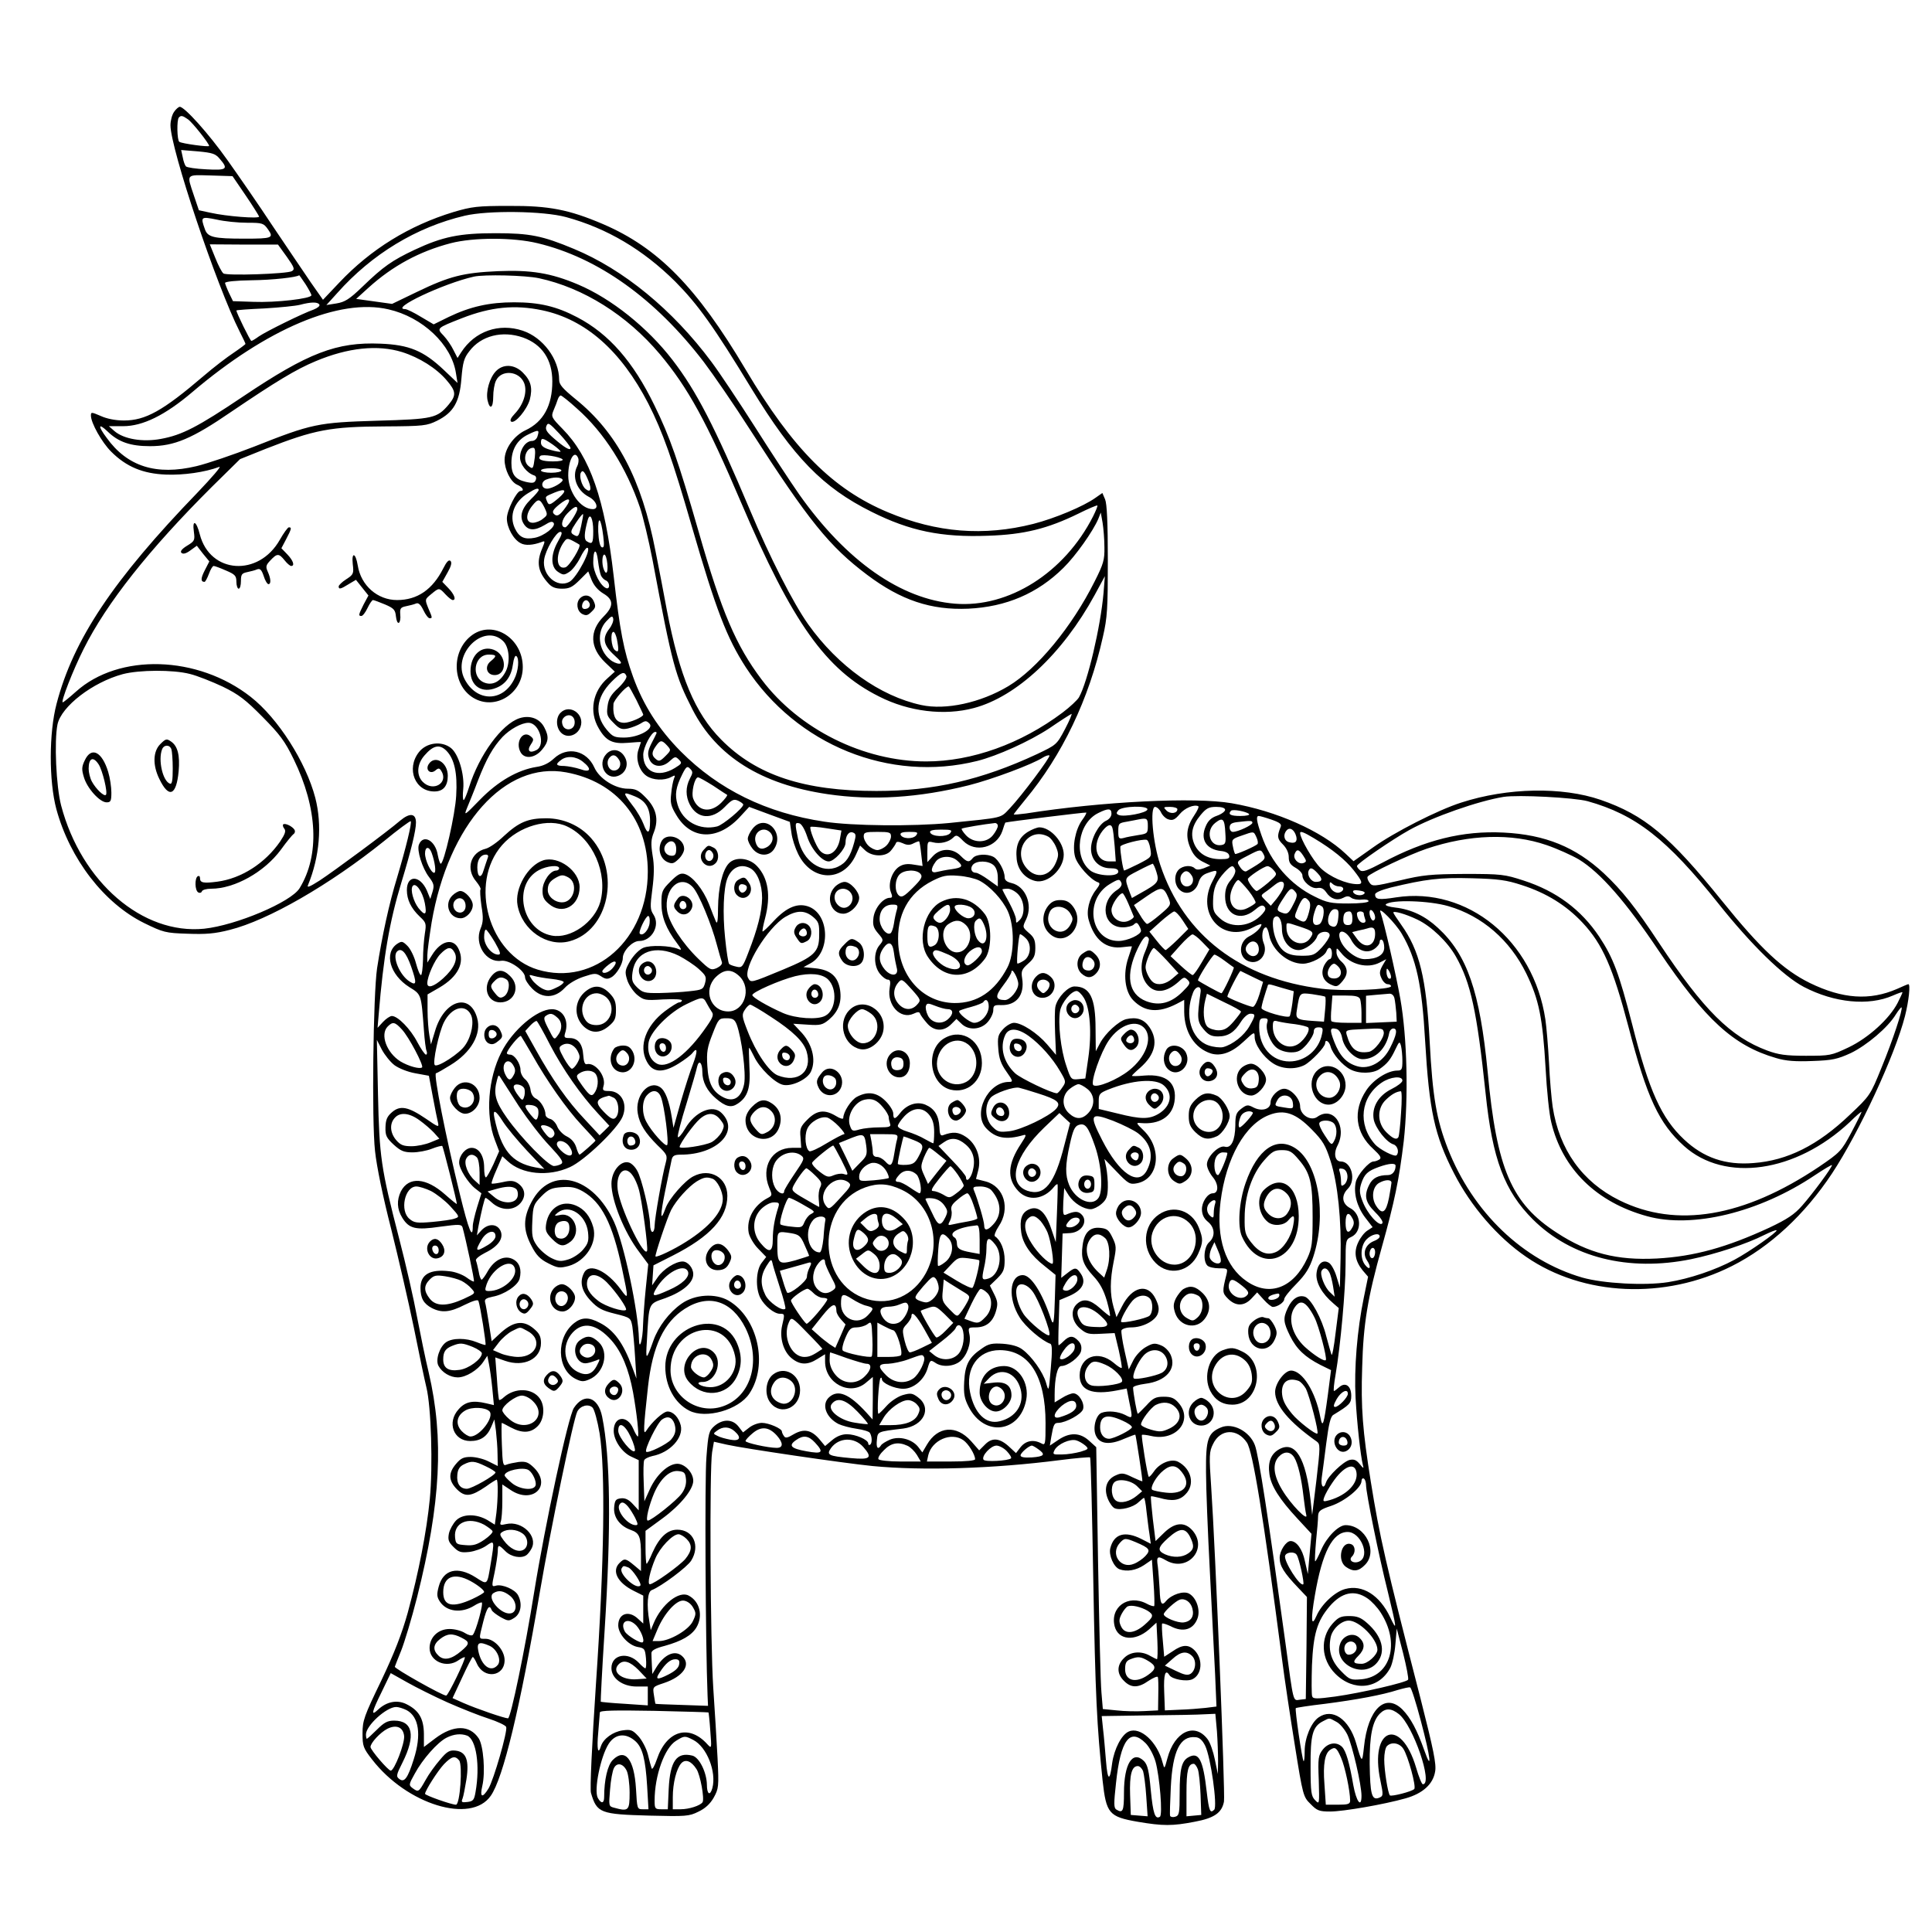 <?xml version="1.0" standalone="no"?>
<!DOCTYPE svg PUBLIC "-//W3C//DTD SVG 20010904//EN"
 "http://www.w3.org/TR/2001/REC-SVG-20010904/DTD/svg10.dtd">
<svg version="1.0" xmlns="http://www.w3.org/2000/svg"
 width="850pt" height="850pt" viewBox="0 0 850 850"
 preserveAspectRatio="xMidYMid meet">
<g transform="translate(0,850) scale(0.1,-0.1)"
fill="#000000" stroke="none">
<path d="M766 8008 c-9 -12 -16 -39 -16 -59 0 -102 203 -708 305 -909 14 -27
25 -51 25 -53 0 -2 -24 -20 -52 -39 -29 -19 -89 -65 -132 -102 -180 -154 -256
-196 -351 -196 -38 0 -76 8 -102 20 -40 17 -43 18 -43 2 0 -33 48 -118 89
-159 67 -67 140 -97 241 -101 77 -3 171 10 235 34 11 4 -32 -46 -95 -112 -372
-385 -547 -647 -621 -930 -34 -128 -34 -341 -1 -464 60 -220 210 -414 386
-501 84 -41 94 -44 191 -47 80 -3 120 0 186 17 168 42 439 198 678 390 62 51
115 90 118 88 6 -7 -21 -117 -60 -248 -35 -114 -66 -257 -88 -399 -17 -115
-24 -671 -9 -804 7 -67 35 -203 71 -343 32 -128 77 -324 100 -435 22 -111 47
-229 55 -262 21 -85 29 -346 15 -491 -14 -144 -49 -323 -97 -500 -26 -93 -59
-178 -117 -300 -75 -155 -82 -175 -82 -231 0 -56 3 -65 42 -115 153 -198 435
-285 522 -160 55 78 129 386 216 896 48 281 148 764 165 795 14 26 49 35 67
17 8 -8 22 -59 31 -113 26 -163 21 -563 -16 -1102 -18 -272 -27 -463 -22 -480
26 -89 41 -94 257 -100 160 -4 175 -3 215 17 30 14 52 34 68 62 22 40 23 48
17 173 -4 72 -12 212 -19 311 -13 202 -17 965 -5 1036 l8 46 57 -13 c76 -17
511 -81 641 -94 219 -21 529 -12 824 26 70 9 130 14 133 12 3 -3 9 -246 14
-539 9 -513 16 -643 41 -883 16 -145 28 -159 154 -181 112 -19 153 -19 251 0
87 16 120 40 129 89 6 33 -38 1116 -56 1379 -10 145 -9 160 8 194 32 67 106
70 149 6 26 -40 71 -315 154 -950 11 -87 37 -259 57 -383 35 -220 37 -226 69
-257 28 -29 38 -33 86 -33 57 0 237 31 332 58 75 21 121 62 130 118 6 32 -7
96 -64 320 -155 602 -180 713 -219 955 -36 224 -44 326 -38 503 5 192 24 306
87 531 55 196 76 298 96 465 21 191 15 455 -15 625 -19 107 -72 339 -88 383
-10 28 67 -50 94 -96 64 -109 89 -223 103 -472 18 -306 41 -415 127 -582 74
-145 192 -282 318 -368 251 -173 610 -189 905 -40 167 84 320 226 440 407 119
180 277 520 321 692 17 67 25 141 15 141 -2 0 -24 -9 -50 -21 -120 -52 -239
-44 -383 26 -118 58 -218 152 -385 359 -234 290 -343 380 -536 447 -169 58
-409 54 -613 -12 -101 -32 -296 -131 -389 -198 l-85 -60 -35 33 c-106 100
-304 188 -501 222 -161 28 -570 8 -905 -45 -30 -4 -54 -6 -54 -4 0 2 23 31 50
64 163 196 281 442 342 716 20 86 22 127 22 338 0 166 -4 249 -12 268 l-12 28
-30 -21 c-53 -38 -180 -91 -274 -115 -218 -55 -424 -39 -639 51 -242 101 -419
278 -627 629 -215 362 -385 535 -627 639 -150 64 -238 81 -413 80 -139 0 -164
-3 -245 -27 -194 -59 -363 -163 -502 -310 l-72 -76 -54 77 c-29 42 -104 154
-167 247 -62 94 -152 224 -199 290 -82 116 -189 235 -210 235 -5 0 -17 -10
-25 -22z m61 -33 c19 -13 93 -106 93 -117 0 -6 -119 10 -131 18 -10 6 -12 97
-2 107 9 10 16 9 40 -8z m140 -174 c39 -45 31 -51 -59 -46 -45 2 -85 8 -90 13
-4 4 -11 22 -14 40 l-7 32 74 -6 c63 -6 77 -10 96 -33z m114 -161 c32 -47 58
-89 59 -93 0 -10 -143 1 -214 17 l-51 11 -22 65 c-32 96 -37 91 74 88 l96 -3
58 -85z m1409 -95 c180 -49 339 -143 481 -284 99 -100 169 -197 336 -472 184
-301 313 -434 528 -541 168 -84 307 -113 512 -105 158 5 262 31 397 97 44 22
82 38 84 36 2 -2 -7 -24 -19 -48 -126 -248 -371 -403 -607 -384 -238 19 -478
187 -686 481 -39 56 -127 190 -196 299 -69 108 -154 236 -190 284 -171 230
-388 407 -605 497 -139 58 -194 69 -345 69 -158 0 -232 -15 -356 -73 -99 -47
-137 -73 -229 -162 -58 -56 -78 -68 -115 -74 l-44 -7 48 53 c152 171 348 290
561 340 103 24 345 21 445 -6z m-1403 -25 c68 0 73 -2 92 -29 27 -38 18 -41
-102 -41 -138 0 -164 6 -176 43 -19 53 -17 55 52 41 34 -8 94 -14 134 -14z
m1278 -90 c267 -64 518 -244 731 -522 41 -54 134 -189 205 -300 258 -401 348
-512 514 -637 149 -112 281 -156 445 -149 167 8 305 67 419 180 54 53 130 161
153 215 l11 28 8 -45 c4 -25 8 -73 8 -108 1 -55 -4 -73 -43 -150 -100 -200
-253 -385 -380 -461 -122 -73 -275 -106 -382 -83 -182 39 -367 171 -498 355
-66 93 -170 297 -256 502 -156 370 -237 526 -341 661 -110 143 -269 270 -415
332 -120 51 -208 65 -353 59 -153 -7 -213 -22 -356 -91 l-110 -53 -79 11 -79
11 54 49 c106 96 224 160 362 196 100 26 275 26 382 0z m-1103 -60 c33 -47 36
-55 22 -63 -21 -12 -286 -21 -301 -10 -7 5 -23 36 -36 69 l-24 59 150 -1 150
0 39 -54z m82 -120 c14 -22 26 -44 26 -49 0 -15 -158 -33 -255 -29 l-90 3 -17
35 c-9 19 -17 40 -18 45 0 6 46 11 118 12 91 1 198 13 208 22 1 1 13 -17 28
-39z m1027 26 c195 -42 387 -162 532 -334 124 -148 206 -297 358 -654 225
-527 372 -735 606 -852 131 -67 288 -86 418 -51 188 50 390 239 531 497 l45
83 -6 -75 c-13 -148 -70 -391 -108 -458 -7 -12 -39 -42 -72 -67 -184 -138
-400 -215 -600 -215 -275 0 -559 141 -724 360 -113 150 -176 297 -277 650 -91
316 -127 418 -194 555 -94 194 -201 316 -340 389 -91 48 -167 66 -278 66 -109
0 -193 -19 -287 -64 l-67 -33 -56 33 c-31 19 -62 34 -69 34 -71 0 168 113 302
143 46 10 225 6 286 -7z m-966 -116 c4 -6 -8 -15 -25 -22 -47 -16 -209 -96
-241 -118 -15 -11 -30 -20 -33 -20 -5 0 -66 124 -66 134 0 2 55 6 123 9 67 4
138 11 157 16 49 13 78 13 85 1z m304 -21 c150 -34 278 -155 297 -281 l7 -43
-61 58 c-89 84 -152 110 -278 115 -193 8 -318 -40 -604 -232 -201 -135 -269
-170 -362 -187 -80 -15 -163 -1 -204 34 l-25 22 63 0 c86 0 184 48 303 149
329 280 649 415 864 365z m676 -4 c191 -40 347 -178 467 -410 64 -126 106
-244 192 -542 106 -365 153 -489 238 -620 223 -341 631 -507 1017 -411 88 22
230 86 318 144 48 33 92 61 97 63 4 2 -8 -28 -28 -66 -37 -70 -38 -70 -124
-111 -245 -114 -455 -162 -706 -162 -318 0 -528 69 -683 226 -115 116 -183
278 -239 569 -13 72 -36 189 -50 260 -61 316 -169 522 -353 670 -56 46 -71 63
-71 84 0 91 -71 186 -160 216 -105 35 -211 -2 -271 -95 l-16 -25 -18 35 c-9
19 -29 48 -43 63 -32 33 -32 33 80 77 128 50 233 60 353 35z m-84 -120 c84
-30 129 -97 129 -193 0 -106 -39 -178 -118 -215 -51 -24 -92 -81 -92 -130 0
-43 26 -96 54 -109 26 -11 35 -28 16 -28 -17 0 -60 -86 -60 -121 0 -40 29 -93
61 -109 20 -11 53 -9 91 5 17 7 17 5 3 -29 -26 -61 -18 -103 28 -153 15 -17
32 -23 60 -23 32 0 46 7 77 38 l38 38 15 -38 c10 -24 28 -45 51 -59 46 -27 47
-56 2 -101 -64 -64 -61 -138 7 -203 l42 -40 -31 -28 c-67 -58 -83 -148 -40
-221 32 -56 61 -70 130 -64 31 3 56 4 56 3 0 -1 -5 -16 -11 -33 -14 -40 3 -94
36 -116 28 -19 77 -21 107 -5 19 10 20 9 13 -7 -4 -11 -10 -40 -12 -66 -5 -39
-1 -55 22 -93 66 -113 186 -115 285 -4 l36 39 89 -33 90 -33 7 -48 c3 -26 17
-68 30 -94 61 -123 200 -124 254 -2 l18 40 22 -21 c31 -29 91 -30 114 -1 10
12 20 27 22 33 2 7 12 7 30 -1 19 -9 31 -9 48 0 12 6 23 10 24 8 2 -2 6 -27 9
-56 l6 -52 -39 6 c-28 5 -47 2 -64 -9 -32 -21 -50 -75 -37 -111 8 -20 8 -26
-4 -26 -29 0 -66 -44 -72 -86 -4 -33 -1 -45 20 -70 25 -29 25 -30 6 -53 -26
-31 -25 -91 2 -125 11 -14 27 -26 35 -26 11 0 13 -9 8 -38 -12 -75 48 -138
105 -112 19 9 26 9 29 0 2 -6 15 -24 29 -40 31 -38 74 -40 108 -6 l23 23 21
-20 c31 -32 87 -28 117 7 13 15 24 38 24 51 0 21 4 24 34 23 68 -2 105 44 93
118 -5 31 -2 39 26 64 26 23 32 35 32 70 0 34 -6 47 -29 66 -28 25 -28 25 -11
60 30 64 -3 145 -65 159 -21 5 -30 13 -30 26 0 29 -27 77 -49 89 -29 15 -77
12 -91 -5 -17 -21 -25 -19 -54 10 -35 35 -88 34 -121 -1 l-25 -27 0 47 c0 44
1 46 25 40 31 -8 69 1 89 21 13 13 18 12 44 -15 54 -54 147 -29 172 44 6 20
12 36 13 37 12 4 353 46 356 44 2 -2 -6 -17 -18 -33 -30 -42 -44 -115 -31
-162 10 -36 68 -101 101 -112 10 -3 8 -11 -9 -33 -30 -38 -44 -94 -32 -133 25
-88 77 -129 150 -119 22 3 40 4 40 3 0 -1 -7 -24 -16 -50 -24 -71 -15 -148 21
-186 51 -53 112 -58 193 -16 l32 17 0 -53 c1 -90 46 -160 118 -183 44 -13 92
4 143 52 47 44 49 45 49 21 0 -33 37 -87 79 -115 39 -27 98 -30 140 -9 30 16
91 80 91 96 0 20 18 9 24 -14 8 -32 52 -83 87 -101 38 -20 99 -19 129 2 33 23
48 41 69 86 17 36 19 37 25 15 3 -13 6 -42 6 -65 0 -38 -3 -43 -22 -43 -43 0
-106 -40 -137 -87 -60 -90 -48 -187 31 -258 31 -29 37 -39 27 -46 -8 -5 -19
-9 -26 -9 -20 0 -71 -59 -78 -90 -11 -49 5 -108 40 -155 l34 -44 -23 -15 c-13
-8 -31 -31 -40 -51 -21 -43 -14 -83 19 -124 l24 -28 -19 -93 c-29 -140 -43
-311 -36 -440 6 -112 22 -255 32 -295 5 -17 3 -17 -14 4 -15 18 -25 22 -44 18
-28 -7 -95 -71 -104 -99 -10 -33 -24 -18 -19 20 3 20 12 89 20 152 11 85 19
118 31 125 72 44 79 51 79 84 0 44 -26 62 -53 38 -10 -9 -21 -17 -23 -17 -3 0
0 33 7 72 22 128 44 375 44 486 0 106 1 109 25 120 48 22 45 101 -5 127 -36
19 -40 55 -10 85 38 38 16 120 -31 120 -25 0 -33 34 -15 69 45 87 -19 178 -89
127 -28 -20 -75 9 -75 47 0 33 -40 77 -70 77 -26 0 -60 -34 -60 -60 0 -30 -38
-41 -74 -23 -26 14 -31 13 -55 -5 -22 -17 -26 -27 -26 -73 -1 -66 -18 -102
-46 -94 -26 8 -79 -44 -79 -78 0 -14 12 -39 26 -56 26 -31 26 -71 0 -71 -23 0
-49 -39 -48 -72 1 -23 9 -39 26 -53 31 -25 34 -65 6 -90 -23 -20 -28 -83 -8
-103 7 -7 30 -12 51 -12 38 0 39 -1 33 -27 -19 -76 -19 -81 7 -107 34 -34 71
-33 103 1 l25 27 29 -32 c16 -18 34 -32 40 -32 20 0 50 20 50 34 0 8 24 38 54
68 41 42 58 70 74 119 60 182 23 409 -77 476 -84 56 -169 -2 -221 -152 -29
-83 -36 -190 -16 -235 77 -170 251 -108 250 90 -1 130 -75 187 -151 117 -37
-33 -28 -110 16 -144 25 -19 69 -15 88 7 25 29 31 25 23 -19 -9 -53 -44 -106
-78 -120 -38 -16 -73 -2 -109 45 -25 33 -28 45 -27 108 0 96 33 191 85 250 35
40 46 46 79 46 33 0 44 -6 74 -42 51 -59 61 -102 61 -253 0 -114 -3 -136 -23
-180 -60 -131 -166 -172 -267 -102 -94 64 -135 190 -115 351 24 191 108 341
215 381 65 25 116 8 187 -65 48 -49 60 -69 82 -138 32 -101 48 -259 44 -427
l-3 -130 -15 49 c-8 27 -23 54 -33 60 -27 17 -51 -4 -55 -48 -3 -39 24 -88 75
-131 l23 -20 -14 -110 c-7 -60 -15 -103 -18 -95 -3 8 -13 45 -23 81 -19 78
-67 165 -94 174 -29 9 -56 -9 -75 -49 -22 -46 -20 -63 10 -124 29 -58 65 -92
133 -127 l47 -23 -14 -109 c-18 -133 -23 -149 -33 -98 -21 112 -79 205 -129
205 -28 0 -70 -56 -70 -94 0 -59 61 -132 183 -218 16 -12 16 -20 -1 -168 l-19
-155 -7 65 c-21 186 -67 261 -136 225 -38 -20 -53 -57 -45 -111 7 -51 44 -110
123 -195 l62 -67 -8 -88 -8 -89 -13 57 c-11 53 -37 88 -63 88 -20 0 -48 -43
-48 -74 0 -35 18 -65 82 -132 l38 -40 -2 -225 -3 -224 -26 -3 c-31 -4 -27 -20
-64 253 -74 541 -117 823 -134 867 -23 61 -98 100 -149 78 -58 -24 -67 -52
-66 -195 0 -71 8 -269 17 -440 9 -170 19 -374 23 -451 l6 -142 -48 -6 c-27 -3
-78 -7 -114 -8 l-65 -3 -3 83 c-3 75 5 101 23 72 11 -18 75 -30 101 -18 42 20
48 86 11 126 -27 28 -54 28 -98 -3 l-37 -24 -6 70 c-4 39 -5 73 -3 76 3 2 19
-3 36 -11 56 -30 102 -16 120 35 13 37 -6 91 -38 108 -24 13 -76 -4 -100 -32
-20 -25 -27 -14 -29 50 -2 32 -5 77 -8 101 -7 45 -2 49 36 27 94 -54 186 50
117 131 -35 40 -78 37 -126 -10 l-37 -36 -12 97 c-6 53 -10 98 -8 100 1 1 18
-2 37 -7 55 -16 88 -12 114 15 44 43 27 113 -32 144 -30 15 -82 -6 -107 -44
-10 -14 -20 -25 -22 -22 -6 6 -34 180 -30 184 2 2 21 0 42 -5 109 -24 185 69
120 145 -19 22 -32 28 -66 28 -36 0 -47 -6 -76 -38 -19 -20 -36 -37 -38 -37
-4 0 -20 90 -21 115 0 6 24 13 54 17 90 11 138 64 112 126 -8 18 -25 36 -43
43 -27 11 -36 10 -66 -7 -20 -11 -44 -36 -56 -59 l-20 -40 -18 80 c-10 44 -16
85 -14 92 3 7 22 13 43 13 51 0 106 29 117 61 7 20 4 36 -10 65 -34 70 -103
55 -148 -34 l-24 -47 -13 45 c-16 57 -16 117 1 201 12 60 12 68 -6 105 -16 33
-24 39 -55 42 -44 4 -69 -21 -76 -77 -8 -57 2 -86 48 -136 29 -31 45 -62 59
-109 10 -36 16 -66 13 -66 -3 0 -23 16 -44 35 -43 38 -73 44 -101 18 -30 -27
-23 -77 14 -108 28 -24 38 -26 92 -23 l60 3 18 -75 c9 -41 15 -76 13 -78 -2
-3 -18 7 -35 22 -69 58 -149 28 -150 -55 0 -66 54 -88 166 -66 l41 8 11 -57
c16 -77 16 -77 -18 -59 -30 15 -76 20 -104 9 -25 -10 -40 -69 -24 -101 17 -37
61 -41 124 -13 26 11 48 19 49 18 3 -4 33 -203 31 -205 -1 -1 -21 7 -44 18
-36 18 -47 20 -71 9 -42 -17 -56 -58 -37 -104 8 -20 22 -39 31 -42 24 -10 80
4 103 26 12 11 23 20 25 20 3 0 8 -26 11 -58 4 -31 9 -77 13 -100 l6 -44 -41
21 c-73 37 -121 23 -137 -40 -8 -31 15 -83 40 -93 33 -12 73 -5 108 18 l35 24
7 -100 c4 -54 5 -101 3 -104 -3 -2 -18 2 -34 11 -81 42 -161 -16 -140 -100 16
-61 89 -68 151 -14 l33 30 4 -81 c2 -44 1 -80 -2 -80 -3 1 -16 7 -30 15 -39
23 -87 19 -115 -10 -32 -31 -32 -69 0 -100 31 -32 63 -32 108 0 20 13 38 21
41 17 2 -4 3 -38 2 -77 l-1 -70 -60 -3 c-33 -2 -88 -1 -122 3 l-61 6 -6 72
c-4 40 -10 299 -15 576 l-8 504 -32 29 c-40 36 -85 37 -135 3 l-37 -25 6 37
c10 57 13 63 32 63 33 1 101 38 108 60 8 26 -18 70 -43 70 -9 0 -32 -9 -49
-20 l-33 -20 0 34 c0 72 12 126 29 126 29 0 80 39 87 65 4 18 1 32 -11 45 -23
25 -40 25 -66 -1 -11 -11 -21 -19 -22 -17 -1 2 -1 47 1 100 l3 98 45 19 c56
25 74 59 50 96 -20 30 -26 31 -60 4 l-27 -21 3 97 3 98 34 2 c53 4 81 56 46
85 -14 12 -30 11 -65 -4 -13 -5 -14 4 -12 55 l4 62 20 -32 c22 -34 65 -61 97
-61 11 0 32 10 47 23 22 19 27 32 28 73 1 27 -3 66 -7 87 l-8 38 55 -57 c50
-52 57 -56 88 -50 96 18 113 151 30 232 -35 34 -35 35 -12 33 81 -7 136 28
147 93 13 83 -34 124 -132 116 -30 -3 -55 -3 -55 -1 0 2 16 18 36 35 67 59 81
120 41 179 -24 35 -56 46 -103 35 -33 -9 -91 -62 -114 -105 l-19 -36 -1 98 c0
138 -25 187 -93 187 -28 0 -73 -47 -83 -86 -4 -14 -4 -67 -2 -120 l4 -95 -39
46 c-43 50 -112 95 -146 95 -12 0 -33 -12 -47 -27 -23 -25 -26 -35 -22 -86 3
-44 12 -68 36 -102 29 -41 30 -45 11 -45 -93 0 -161 -139 -100 -204 41 -44 88
-52 164 -30 14 4 12 -3 -11 -38 -59 -89 -63 -154 -12 -208 43 -46 112 -38 157
18 7 9 14 14 16 11 1 -2 0 -60 -3 -129 l-5 -125 -20 59 c-25 75 -58 103 -98
85 -32 -14 -42 -44 -34 -101 7 -50 42 -101 104 -149 l47 -38 -3 -103 c-3 -106
-6 -124 -17 -92 -38 116 -88 194 -124 194 -59 0 -67 -102 -14 -186 25 -41 99
-104 135 -116 8 -3 9 -31 2 -108 -9 -105 -9 -105 -21 -63 -14 47 -63 116 -104
146 -18 14 -48 22 -85 25 -48 3 -64 0 -92 -20 -58 -39 -75 -71 -79 -146 -3
-55 1 -75 20 -112 69 -134 226 -114 253 32 14 74 -34 148 -97 148 -66 0 -108
-45 -108 -116 0 -41 37 -84 71 -84 32 0 69 38 69 71 0 43 -26 62 -78 56 l-44
-5 25 26 c49 49 117 25 137 -49 18 -66 -20 -125 -92 -142 -60 -15 -111 34
-130 127 -22 105 34 186 130 186 130 0 202 -115 202 -321 0 -95 -1 -99 -19
-89 -34 18 -68 12 -91 -17 l-20 -26 -28 26 c-42 40 -76 44 -107 13 l-27 -27
-36 41 c-65 72 -146 66 -194 -16 l-20 -34 -19 25 c-28 34 -83 48 -124 31 -18
-8 -36 -19 -39 -25 -14 -22 -22 -10 -18 24 4 37 0 36 116 50 91 12 128 91 64
138 -24 18 -32 19 -67 9 -22 -7 -52 -27 -70 -47 -17 -19 -33 -35 -36 -35 -8 0
1 149 9 157 3 4 6 1 6 -5 0 -17 55 -42 94 -42 45 0 92 39 107 90 11 37 13 38
33 25 29 -21 79 -18 109 5 31 25 51 80 42 120 -6 29 -5 30 27 30 46 0 75 23
89 69 10 33 9 45 -7 77 l-19 38 33 32 c27 27 32 39 32 81 0 44 -17 87 -43 104
-4 3 3 23 17 44 52 77 24 175 -57 197 l-43 11 10 39 c14 54 -8 115 -54 146
-33 22 -57 24 -100 8 -12 -5 -16 3 -17 36 -3 51 -22 81 -62 98 -37 15 -81 1
-110 -36 -23 -30 -31 -30 -31 -3 0 12 -15 36 -34 55 -38 38 -77 44 -125 19
-26 -13 -61 -67 -61 -94 0 -6 -15 -2 -32 9 -50 30 -84 26 -125 -15 -31 -31
-35 -40 -31 -80 l3 -45 -40 0 c-90 0 -138 -85 -101 -175 14 -33 14 -35 -7 -46
-61 -32 -94 -93 -83 -153 4 -18 22 -50 42 -70 l35 -36 -20 -26 c-25 -32 -28
-111 -6 -154 18 -35 61 -70 86 -70 22 0 22 -1 10 -52 -12 -53 5 -113 41 -143
36 -30 70 -32 114 -4 l34 21 0 -32 c0 -96 109 -153 179 -94 l31 26 0 -94 -1
-93 -27 30 c-76 83 -125 103 -164 68 -35 -31 -15 -89 41 -118 15 -7 51 -17 80
-21 28 -4 55 -12 58 -18 10 -16 11 -46 1 -52 -4 -3 -8 -1 -8 5 0 17 -56 41
-94 41 -22 0 -45 -9 -65 -26 l-31 -26 -25 30 c-35 41 -68 48 -113 22 -28 -17
-37 -18 -43 -8 -5 7 -9 16 -9 20 0 13 -58 38 -88 38 -16 0 -41 -9 -56 -21
l-27 -21 -20 26 c-26 33 -68 34 -105 3 -25 -22 -28 -32 -36 -138 -8 -91 -4
-828 5 -1049 l2 -45 -115 4 c-63 2 -115 4 -116 5 -1 0 -4 18 -7 38 -6 37 -5
37 43 53 87 29 122 82 81 119 -31 28 -78 8 -113 -49 l-18 -30 -2 38 c-1 20 -2
44 -2 53 -1 12 16 22 59 33 75 21 118 46 139 81 30 51 15 114 -34 140 -42 23
-119 -38 -154 -121 l-13 -31 -6 38 c-13 74 -8 131 10 138 42 16 157 102 174
130 41 66 9 136 -61 136 -44 0 -79 -33 -110 -102 -11 -27 -23 -48 -25 -48 -3
0 -5 33 -5 73 l0 72 75 55 c78 57 135 127 135 165 0 36 -37 75 -70 75 -40 0
-92 -48 -121 -112 l-24 -53 -3 84 c-2 46 -1 90 2 96 2 7 19 15 36 19 78 15
138 81 125 135 -9 35 -33 61 -58 61 -19 0 -70 -47 -94 -85 -14 -22 -12 13 8
195 20 178 70 283 162 342 106 68 207 35 267 -85 73 -149 21 -312 -112 -348
-108 -29 -218 54 -218 163 0 194 245 248 284 62 15 -69 -42 -139 -111 -137
-42 1 -71 23 -31 23 56 0 89 89 48 130 -67 67 -172 -52 -112 -126 61 -76 169
-68 212 16 26 51 25 103 -1 158 -74 151 -312 66 -312 -111 0 -85 41 -160 105
-193 73 -38 218 3 265 75 84 126 37 334 -92 409 -58 33 -148 28 -207 -14 -54
-38 -101 -100 -123 -161 -32 -90 -35 -91 -29 -3 10 173 5 162 82 189 76 28
122 67 122 105 0 28 -24 56 -47 56 -31 0 -85 -34 -109 -69 l-25 -36 3 44 3 44
85 43 c165 84 240 166 240 263 0 80 -76 124 -149 86 -38 -19 -108 -99 -123
-141 -24 -66 -24 -33 -1 79 13 61 25 122 28 135 4 17 12 22 40 22 160 0 261
103 180 183 -39 40 -117 7 -161 -69 -15 -26 -30 -42 -32 -36 -2 6 15 73 39
149 23 76 44 148 46 160 8 33 23 17 23 -23 0 -44 21 -84 60 -117 42 -36 67
-42 95 -23 45 29 58 71 52 163 -2 46 -3 83 -1 83 2 0 11 -17 21 -37 24 -52 93
-119 129 -126 38 -8 107 25 122 59 24 52 5 125 -49 179 l-29 31 63 -4 c56 -4
66 -1 94 22 41 35 57 76 49 130 -9 60 -42 89 -109 96 l-52 5 31 17 c88 48 84
211 -5 248 -49 20 -99 0 -156 -61 -26 -28 -48 -49 -50 -47 -2 2 3 28 11 58 26
99 14 177 -35 229 -35 38 -97 43 -125 12 -28 -30 -46 -107 -47 -195 0 -54 -3
-74 -9 -61 -5 11 -19 46 -31 78 -26 65 -72 122 -107 132 -18 5 -31 -2 -62 -33
-37 -37 -40 -44 -40 -96 0 -60 20 -111 68 -175 22 -30 23 -33 6 -26 -36 15
-123 18 -154 5 -18 -8 -41 -31 -57 -57 -23 -40 -25 -48 -14 -83 6 -21 26 -51
43 -66 31 -25 36 -26 115 -21 46 2 83 1 83 -4 0 -5 -5 -9 -12 -9 -6 0 -35 -18
-63 -39 -83 -63 -116 -152 -80 -220 26 -51 70 -54 141 -10 27 17 55 38 61 47
22 28 23 7 2 -49 -12 -30 -36 -105 -54 -167 l-32 -114 -7 44 c-12 75 -29 120
-52 135 -51 33 -112 -39 -98 -116 8 -47 33 -86 87 -140 42 -40 44 -45 36 -76
-15 -53 -49 -247 -49 -277 0 -15 -4 -28 -10 -28 -5 0 -10 15 -10 33 -1 50 -37
204 -57 237 -9 17 -25 32 -35 35 -36 12 -78 -37 -78 -93 0 -74 57 -215 122
-300 l40 -54 -11 -107 c-6 -58 -11 -131 -12 -161 -1 -64 -17 -118 -18 -61 -3
124 -65 415 -109 514 -93 205 -280 250 -364 88 -37 -70 -37 -122 0 -192 21
-41 38 -59 74 -77 41 -21 50 -22 89 -12 76 21 128 103 109 171 -14 49 -39 79
-76 95 -61 26 -119 -9 -131 -79 -5 -31 -1 -40 25 -67 35 -35 51 -37 83 -12 49
41 15 128 -45 117 -29 -6 -30 -5 -12 10 50 39 124 -9 133 -86 4 -38 1 -50 -22
-77 -14 -17 -44 -37 -65 -43 -32 -10 -44 -9 -76 7 -21 11 -49 35 -62 54 -21
30 -23 45 -20 108 3 68 6 74 40 109 31 31 44 37 90 40 42 3 61 -1 93 -19 82
-48 129 -140 171 -336 30 -141 30 -143 -5 -95 -60 82 -137 118 -161 74 -21
-40 -12 -80 28 -123 32 -34 51 -44 108 -58 68 -17 69 -18 76 -56 3 -22 9 -82
12 -134 l6 -95 -19 51 c-39 106 -81 163 -142 194 -49 26 -80 25 -113 -1 -80
-63 -77 -202 5 -245 26 -13 36 -14 61 -3 66 27 89 120 42 164 -31 29 -51 31
-82 9 -43 -30 -17 -112 32 -101 12 2 29 8 40 12 17 8 17 6 2 -23 -20 -39 -47
-47 -86 -27 -61 32 -71 118 -20 173 46 49 106 37 170 -35 45 -51 76 -126 95
-228 16 -89 28 -195 21 -195 -3 0 -12 15 -20 34 -26 62 -86 56 -86 -9 0 -42
37 -96 78 -114 l32 -15 0 -110 0 -111 -26 28 c-18 20 -34 27 -52 25 -23 -3
-27 -8 -30 -39 -4 -44 25 -83 73 -100 39 -14 45 -29 45 -117 l0 -64 -31 26
c-36 30 -42 31 -63 10 -36 -35 -10 -87 62 -123 l42 -21 0 -62 0 -61 -23 21
c-41 39 -87 23 -87 -29 0 -38 44 -87 85 -95 31 -5 33 -9 37 -50 2 -24 1 -44
-3 -44 -3 0 -16 11 -28 24 -48 51 -121 37 -121 -23 0 -45 49 -81 111 -81 l49
0 0 -42 0 -41 -102 7 c-56 3 -103 8 -105 9 -1 2 6 143 17 313 29 455 26 760
-11 942 -18 87 -79 106 -124 38 -25 -37 -127 -514 -175 -811 -40 -251 -103
-555 -115 -555 -15 0 -138 42 -197 68 l-47 21 42 90 c23 50 44 91 47 91 3 0
11 -13 18 -29 31 -70 122 -58 122 15 0 44 -45 94 -84 94 -31 0 -30 -5 -10 75
16 63 27 78 37 52 2 -7 21 -21 40 -32 33 -18 36 -18 61 -2 28 19 35 62 15 99
-13 25 -69 49 -96 42 -20 -6 -21 -5 -7 58 7 34 13 75 14 91 0 33 3 33 34 2 25
-25 69 -33 92 -17 6 4 17 18 23 30 28 54 -43 122 -111 107 -26 -6 -30 -5 -25
10 4 9 7 50 7 91 l0 73 36 -24 c96 -65 183 17 104 97 -26 25 -36 29 -68 26
-20 -3 -45 -8 -54 -12 -15 -7 -17 3 -20 88 -2 53 -2 96 0 96 1 0 19 -9 39 -20
51 -27 88 -25 118 5 29 28 34 88 10 122 -33 47 -109 49 -158 6 -9 -9 -19 -14
-21 -12 -2 2 -7 45 -10 96 l-7 91 43 -15 c83 -29 158 8 158 78 0 29 -7 43 -31
63 -48 41 -93 33 -155 -26 l-31 -29 -12 78 c-7 43 -14 85 -17 94 -3 13 5 18
33 24 51 9 111 49 119 79 10 40 0 70 -27 85 -37 21 -83 0 -112 -50 -12 -22
-25 -39 -28 -39 -4 0 -10 16 -13 36 -4 19 -9 41 -12 48 -3 7 15 21 40 34 58
28 83 64 68 97 -15 32 -54 33 -83 3 l-21 -23 6 35 c14 72 28 130 32 130 3 0
15 -9 27 -20 43 -40 105 -38 133 5 19 29 11 60 -19 80 -17 11 -32 12 -66 4
-24 -5 -45 -8 -48 -6 -2 3 8 31 22 62 l25 58 23 -21 c62 -59 180 -70 274 -27
65 29 210 169 232 222 24 58 -6 113 -60 113 -26 0 -29 3 -24 21 14 42 -36 107
-74 97 -8 -2 -13 11 -15 40 -3 49 -23 75 -60 75 -23 0 -25 3 -20 21 19 56 -9
106 -58 106 -65 0 -173 -92 -222 -189 -59 -115 -71 -276 -29 -386 l19 -50 -25
-57 c-15 -32 -29 -57 -33 -58 -5 0 -8 19 -8 43 0 51 -22 87 -55 87 -27 0 -55
-33 -55 -65 0 -27 39 -89 71 -114 l27 -21 -19 -61 c-10 -33 -19 -71 -19 -83 0
-63 -18 -19 -57 141 -62 252 -116 527 -105 531 5 1 33 17 62 35 93 56 140 138
119 209 -32 113 -145 78 -185 -58 l-18 -59 -7 40 c-4 22 -8 72 -8 110 l0 70
52 30 c82 48 113 109 85 169 -23 51 -78 39 -118 -27 l-20 -32 0 32 c0 17 9 82
19 145 74 432 323 710 592 660 222 -41 359 -208 359 -437 0 -298 -234 -506
-484 -431 -215 65 -305 379 -157 548 74 84 204 121 286 82 113 -53 180 -206
146 -332 -25 -89 -131 -164 -214 -148 -133 25 -173 225 -56 288 36 19 89 24
89 8 0 -5 -6 -10 -13 -10 -26 0 -59 -47 -60 -85 -1 -29 5 -43 27 -61 59 -52
136 -10 136 73 0 71 -93 139 -160 118 -68 -22 -127 -125 -113 -198 20 -109
130 -185 229 -158 172 46 226 304 95 453 -49 56 -122 88 -198 88 -80 0 -120
-17 -186 -78 -28 -27 -64 -52 -80 -56 -67 -16 -89 -89 -42 -144 13 -16 22 -32
19 -35 -3 -3 -1 -35 4 -72 9 -53 8 -72 -4 -101 -28 -68 25 -151 91 -141 35 5
105 -43 105 -73 0 -10 14 -32 31 -49 44 -45 100 -44 143 2 18 20 53 40 84 50
48 16 54 16 76 2 19 -13 29 -14 45 -5 23 12 51 59 51 85 0 31 42 75 72 75 56
0 94 69 63 116 -15 23 -15 35 -5 112 8 62 9 105 1 149 -8 51 -7 70 6 102 22
57 10 106 -37 153 -31 32 -45 38 -78 38 -56 0 -125 44 -147 93 -34 76 -119 95
-178 40 -21 -20 -47 -33 -76 -37 -83 -13 -170 -63 -249 -144 -69 -71 -72 -73
-57 -36 9 22 31 75 47 118 38 98 67 149 109 194 33 34 83 62 114 62 48 0 77
-98 35 -120 -30 -16 -43 -3 -25 24 14 21 14 25 -1 37 -34 28 -68 -26 -44 -70
17 -32 63 -27 94 10 30 35 32 58 11 98 -20 40 -64 56 -110 41 -78 -26 -177
-162 -221 -302 -10 -32 -21 -58 -24 -58 -4 0 -5 22 -2 49 6 65 -21 154 -54
180 -42 33 -108 24 -141 -18 -58 -74 -16 -176 71 -173 37 1 56 25 56 69 0 59
-57 93 -84 51 -16 -25 7 -46 29 -28 14 12 18 11 26 -1 34 -53 -35 -95 -81 -49
-29 29 -26 79 8 117 38 44 66 50 96 20 35 -36 49 -98 43 -197 -4 -82 -54 -300
-68 -300 -3 0 -9 17 -13 38 -10 64 -64 94 -83 46 -10 -25 15 -104 44 -142 22
-29 24 -38 16 -65 l-10 -32 -15 37 c-30 68 -88 70 -88 2 0 -42 18 -80 57 -117
28 -26 29 -31 22 -75 -4 -26 -8 -77 -8 -114 -1 -38 -5 -68 -9 -68 -5 0 -14 23
-22 52 -7 28 -24 63 -37 76 -22 22 -26 22 -45 10 -60 -40 -33 -137 53 -191 53
-33 52 -29 64 -190 3 -43 8 -84 12 -92 3 -8 1 -15 -3 -15 -5 0 -22 25 -38 55
-30 58 -86 115 -112 115 -8 0 -26 -12 -39 -26 l-24 -26 5 59 c21 254 47 407
100 581 42 138 64 228 64 263 0 41 -27 44 -69 9 -58 -50 -291 -222 -355 -264
-44 -28 -57 -33 -51 -20 51 124 63 264 32 384 -41 157 -164 350 -284 444 -233
183 -580 193 -769 23 -29 -26 -55 -47 -58 -47 -10 0 45 142 92 235 101 202
288 438 564 713 l124 122 112 45 c217 85 285 98 527 99 169 1 183 3 228 25 72
36 99 82 107 186 6 70 11 90 35 120 51 68 145 92 236 60z m-532 -64 c76 -24
151 -71 196 -124 42 -49 43 -66 9 -107 -51 -60 -68 -64 -314 -71 -262 -8 -287
-13 -542 -114 -90 -35 -204 -74 -254 -86 -176 -42 -304 -2 -395 125 -39 52
-37 67 4 28 48 -47 101 -65 187 -65 107 0 185 33 357 151 195 132 285 187 372
223 143 60 273 73 380 40z m770 -249 c119 -105 218 -261 277 -436 13 -39 38
-142 55 -230 88 -468 100 -509 176 -658 106 -206 302 -329 594 -372 197 -29
401 -16 621 39 103 26 282 93 326 122 13 8 26 12 29 9 6 -6 -122 -177 -174
-232 -43 -45 -24 -40 -268 -65 -157 -15 -425 -13 -548 6 -255 38 -465 141
-632 309 -98 99 -165 204 -210 329 -41 114 -58 203 -85 442 -39 339 -104 525
-225 648 -50 51 -51 54 -39 83 7 16 15 37 18 47 3 9 9 17 13 17 4 0 37 -26 72
-58z m-29 -173 c0 -14 -27 2 -74 43 -31 27 -38 39 -32 54 7 17 13 13 57 -34
27 -29 49 -58 49 -63z m-145 52 c-3 -12 -14 -21 -24 -21 -27 0 -52 -34 -53
-71 -1 -31 29 -70 63 -81 7 -2 10 -11 6 -20 -5 -13 -13 -15 -44 -8 -46 11 -63
32 -63 83 0 59 25 102 73 125 47 23 51 22 42 -7z m67 -37 c21 -15 36 -29 34
-31 -2 -2 -22 1 -45 8 -29 8 -41 18 -41 31 0 24 7 23 52 -8z m-79 -56 c-7 -52
-8 -54 -28 -38 -28 23 -13 80 21 80 8 0 10 -13 7 -42z m122 -9 c5 -5 -12 -9
-42 -9 -49 0 -70 9 -56 24 9 9 85 -3 98 -15z m69 5 c3 -8 1 -24 -4 -34 -25
-47 -3 -107 49 -135 36 -18 48 -55 19 -55 -53 0 -108 75 -108 148 0 69 28 117
44 76z m-74 -54 c0 -5 -20 -10 -45 -10 -25 0 -45 5 -45 10 0 6 20 10 45 10 25
0 45 -4 45 -10z m120 -48 c14 -36 8 -51 -14 -33 -17 14 -29 58 -20 72 8 14 17
3 34 -39z m-115 8 c6 -10 -45 -40 -68 -40 -26 0 -29 30 -4 40 30 12 64 12 72
0z m-105 -46 c0 -4 -15 -22 -34 -40 -42 -41 -52 -78 -31 -110 19 -29 47 -30
91 -4 24 15 34 18 40 9 10 -16 -42 -57 -83 -65 -46 -9 -69 2 -88 42 -26 56 -3
117 58 154 33 21 47 25 47 14z m88 -35 c-39 -33 -44 -34 -52 -13 -8 20 -9 19
34 37 49 20 57 10 18 -24z m32 -39 c-27 -38 -39 -45 -53 -31 -9 9 -4 19 23 41
42 34 58 29 30 -10z m-95 -2 c15 -32 15 -34 -6 -50 -11 -10 -32 -18 -45 -18
-31 0 -33 36 -3 74 27 34 34 33 54 -6z m145 -8 c0 -14 -43 -80 -53 -80 -22 0
-17 34 9 61 29 30 44 37 44 19z m17 -73 c-11 -50 -13 -52 -36 -38 -12 8 -10
17 13 51 15 23 29 40 31 38 2 -1 -2 -24 -8 -51z m53 -23 c0 -55 -4 -61 -29
-45 -12 8 -11 35 5 94 10 34 24 5 24 -49z m44 -22 c5 -42 4 -53 -6 -50 -8 3
-14 27 -16 69 -2 75 12 62 22 -19z m-199 -24 c-33 -58 -33 -112 0 -134 23 -15
27 -15 50 0 14 9 35 37 47 61 12 25 26 45 31 45 24 0 -45 -132 -78 -150 -54
-29 -121 30 -111 98 6 43 53 122 71 122 10 0 8 -11 -10 -42z m68 1 c12 -7 24
-13 26 -15 9 -8 -43 -94 -61 -100 -39 -12 -46 49 -12 104 17 25 18 26 47 11z
m121 -151 c4 -9 14 -19 22 -22 17 -7 19 -39 2 -34 -26 9 -58 71 -58 113 0 60
14 66 21 8 3 -26 9 -56 13 -65z m28 52 c4 -40 -5 -53 -16 -24 -9 24 -7 64 3
64 5 0 11 -18 13 -40z m9 -286 c-32 -41 -27 -72 21 -116 32 -29 37 -38 22 -38
-10 0 -29 8 -40 18 -52 42 -60 122 -17 168 23 25 28 26 31 12 2 -10 -6 -30
-17 -44z m33 -45 c10 -53 8 -63 -9 -49 -16 13 -21 80 -6 80 5 0 11 -14 15 -31z
m-1879 -154 c33 -8 98 -34 145 -56 70 -34 101 -58 175 -133 76 -77 98 -106
137 -186 106 -217 115 -423 26 -568 -38 -61 -279 -163 -420 -178 -271 -27
-540 205 -629 542 -22 84 -31 283 -16 357 17 79 154 185 287 221 72 19 221 20
295 1z m1921 -9 c3 -8 -12 -30 -36 -53 -32 -29 -43 -48 -47 -80 -5 -37 -2 -45
26 -73 26 -27 36 -31 64 -25 17 4 43 14 56 22 20 13 25 13 38 0 23 -23 -47
-62 -111 -62 -43 0 -51 4 -77 35 -55 66 -47 142 22 211 42 42 56 47 65 25z
m44 -106 c16 -33 30 -62 30 -64 0 -11 -60 -36 -83 -36 -37 0 -52 26 -48 83 1
16 54 77 67 77 2 0 17 -27 34 -60z m88 -147 c-2 -5 -12 -25 -23 -46 -14 -29
-17 -43 -9 -65 13 -37 57 -42 90 -11 23 21 26 22 41 7 15 -15 13 -18 -18 -37
-74 -45 -139 -18 -139 58 0 33 36 101 53 101 5 0 7 -3 5 -7z m47 -53 c18 -20
18 -21 -8 -47 -22 -22 -28 -24 -41 -13 -20 16 -20 30 0 58 19 27 26 27 49 2z
m-371 -71 c41 -32 35 -50 -11 -33 -21 7 -53 13 -70 14 -37 0 -41 7 -15 26 25
20 66 17 96 -7z m471 -75 c-19 -37 -19 -77 0 -114 33 -63 97 -68 153 -11 32
33 40 37 60 28 12 -6 22 -13 22 -17 0 -15 -90 -90 -115 -96 -77 -19 -152 22
-174 96 -13 44 -8 76 21 134 17 34 22 37 34 24 13 -13 13 -18 -1 -44z m103
-31 c31 -21 59 -39 61 -40 3 -2 -9 -18 -26 -35 -47 -46 -102 -38 -123 18 -10
25 6 94 21 94 5 0 35 -17 67 -37z m-344 -47 c46 -19 66 -51 66 -108 0 -57 -11
-62 -29 -13 -7 19 -28 56 -47 80 -46 61 -46 64 10 41z m4191 -21 c211 -59 349
-166 575 -450 144 -181 286 -320 376 -367 134 -70 285 -85 392 -38 23 10 42
17 42 14 0 -3 -10 -24 -21 -46 -36 -70 -128 -154 -216 -196 -76 -36 -82 -37
-188 -37 -89 0 -121 5 -170 23 -161 60 -280 178 -475 472 -105 159 -163 232
-244 308 -124 115 -257 170 -441 179 -179 9 -345 -32 -532 -132 -66 -35 -89
-43 -99 -34 -8 6 -14 15 -14 19 0 10 156 117 230 158 104 58 304 128 415 146
64 10 311 -3 370 -19z m-1730 -61 c-34 -50 -40 -92 -19 -142 12 -30 27 -48 53
-62 l36 -18 -29 -12 c-20 -7 -32 -8 -40 0 -15 15 -52 12 -70 -6 -22 -22 -20
-67 4 -89 29 -27 71 -10 83 32 7 23 19 35 40 42 47 17 48 14 22 -35 -76 -142
42 -277 178 -204 20 11 37 17 37 13 -1 -14 -25 -38 -55 -53 -46 -24 -47 -92
-2 -109 46 -18 87 31 67 79 -12 28 -6 70 10 70 4 0 11 -16 14 -35 13 -66 83
-125 148 -125 36 0 95 31 104 55 9 24 24 17 24 -10 0 -14 -4 -25 -10 -25 -5 0
-16 -12 -24 -27 -17 -35 -6 -69 30 -85 24 -11 29 -10 51 16 26 31 24 60 -8 88
-10 9 -19 26 -19 38 0 22 0 22 20 -2 41 -52 116 -71 170 -43 l29 15 -17 -29
c-13 -24 -14 -34 -4 -55 6 -14 18 -26 27 -26 8 0 15 -4 15 -9 0 -15 -209 -23
-305 -11 -357 44 -607 235 -710 544 -33 97 -47 256 -23 256 8 0 20 -11 26 -24
6 -13 21 -28 33 -31 18 -6 29 -1 49 23 22 27 63 44 82 35 4 -2 -4 -20 -17 -39z
m-207 24 c-5 -15 -101 -33 -125 -24 -12 5 -13 9 -3 21 16 19 134 22 128 3z
m132 2 c0 -19 -31 -23 -48 -6 -15 15 -14 16 16 16 18 0 32 -5 32 -10z m210 -3
c0 -7 -16 -19 -36 -26 -26 -9 -40 -23 -50 -48 -24 -56 3 -100 67 -107 21 -2
35 -9 37 -20 3 -13 -5 -16 -38 -16 -55 0 -94 22 -114 63 -20 44 -13 84 26 131
25 30 36 36 69 36 25 0 39 -5 39 -13z m-500 -17 c0 -12 -10 -25 -24 -31 -32
-15 -66 -78 -66 -123 0 -50 36 -86 85 -86 24 0 35 -4 35 -15 0 -24 -91 -20
-123 5 -76 60 -55 209 35 253 44 22 58 21 58 -3z m605 -1 c5 -5 -11 -9 -38 -9
-43 0 -56 7 -41 23 8 8 66 -3 79 -14z m99 -25 c37 -13 46 -20 40 -33 -16 -40
-15 -51 10 -76 16 -16 26 -37 26 -56 0 -23 7 -34 30 -47 16 -9 30 -24 30 -33
0 -27 40 -61 66 -56 17 3 28 -3 39 -19 19 -29 48 -38 75 -24 16 9 25 8 35 0 8
-6 28 -10 46 -8 17 2 31 -1 30 -7 -1 -6 -38 -10 -89 -10 -76 0 -95 4 -147 30
-108 52 -194 151 -235 270 -22 63 -25 85 -12 85 5 0 30 -7 56 -16z m-544 -28
c0 -32 -2 -34 -42 -40 -24 -4 -53 -9 -65 -13 -21 -5 -23 -1 -23 30 0 34 2 36
38 42 20 4 44 8 52 10 36 7 40 4 40 -29z m341 -31 c3 -44 1 -50 -18 -53 -51
-8 -71 63 -26 98 33 26 41 18 44 -45z m119 45 c0 -10 -63 -40 -86 -40 -8 0
-14 9 -14 19 0 15 8 21 33 24 60 7 67 7 67 -3z m-1959 -60 c18 -56 65 -110 95
-110 24 0 74 55 74 82 0 32 15 52 33 45 13 -5 14 -12 5 -44 -17 -62 -35 -89
-71 -106 -71 -34 -155 24 -176 123 -14 67 -14 72 5 68 10 -2 24 -25 35 -58z
m839 46 c0 -7 -9 -25 -21 -40 -28 -36 -86 -36 -119 -1 -13 14 -21 27 -19 29 4
4 100 20 147 25 6 0 12 -5 12 -13z m-694 -54 c-10 -64 -56 -91 -89 -54 -17 19
-48 97 -41 104 2 2 33 0 70 -6 l66 -10 -6 -34z m1198 46 c3 -7 7 -43 10 -80
l5 -68 -29 0 c-60 0 -76 75 -29 135 22 27 37 32 43 13z m809 -38 c6 -24 -6
-33 -33 -25 -22 7 -26 35 -8 53 14 14 33 1 41 -28z m-1523 14 c-16 -18 -81
-16 -88 4 -2 8 11 12 48 12 46 0 51 -2 40 -16z m-260 -14 c0 -11 -9 -29 -20
-40 -11 -11 -29 -20 -40 -20 -11 0 -29 9 -40 20 -11 11 -20 29 -20 40 0 18 7
20 60 20 53 0 60 -2 60 -20z m110 4 c-15 -17 -61 -15 -68 4 -2 8 9 12 38 12
37 0 41 -2 30 -16z m1498 -8 c6 -13 8 -27 4 -30 -10 -10 -95 -47 -98 -43 -2 2
-7 17 -10 34 -6 29 -4 32 37 46 57 20 54 21 67 -7z m253 -4 c82 -49 138 -95
174 -140 40 -51 43 -62 17 -62 -48 0 -122 32 -162 71 -33 32 -90 130 -90 154
0 10 16 4 61 -23z m1023 -30 c47 -16 111 -45 142 -63 95 -58 207 -186 353
-404 203 -301 328 -416 515 -470 43 -13 85 -16 160 -13 88 3 110 8 169 35 70
34 163 112 198 170 12 19 23 32 25 31 7 -7 -39 -146 -88 -265 -49 -121 -51
-124 -139 -207 -141 -135 -275 -202 -425 -213 -122 -10 -219 23 -305 104 -99
93 -154 213 -228 506 -58 225 -83 292 -145 386 -80 119 -188 200 -333 247 -83
27 -97 29 -258 29 -150 -1 -184 -4 -288 -29 -114 -26 -119 -27 -132 -9 -7 10
-11 21 -8 26 9 15 183 97 260 123 187 63 373 69 527 16z m-1743 -16 c6 -37 6
-37 -52 -67 -32 -16 -61 -29 -63 -29 -5 0 -18 83 -17 105 0 10 96 35 116 30 5
-1 13 -18 16 -39z m-3162 -18 c15 -41 21 -88 11 -88 -14 0 -40 55 -40 85 0 31
18 33 29 3z m3661 -8 c10 -20 4 -26 -76 -73 -7 -4 -19 4 -28 18 -16 24 -16 25
31 49 59 31 60 31 73 6z m174 -5 c15 -23 15 -26 1 -32 -22 -8 -48 19 -39 40 9
23 19 21 38 -8z m-3589 -12 c-4 -10 -11 -33 -17 -51 -11 -40 -28 -33 -28 12 0
34 15 56 38 56 10 0 12 -6 7 -17z m2067 -10 c27 -24 23 -30 -24 -37 -24 -3
-53 -9 -65 -12 -28 -8 -31 11 -7 44 18 27 69 30 96 5z m160 -20 c11 -10 18
-30 18 -55 l0 -38 -42 30 c-22 16 -47 30 -54 30 -20 0 -27 19 -14 35 17 20 69
19 92 -2z m716 -30 c13 -42 8 -49 -71 -93 l-37 -21 -9 23 c-25 68 -26 65 36
97 32 17 61 30 64 31 3 0 11 -17 17 -37z m-1787 17 c31 -17 52 -70 52 -131 -1
-61 -19 -134 -61 -241 -24 -63 -28 -67 -52 -61 -14 3 -28 8 -32 12 -4 3 -12
56 -18 116 -11 106 -7 216 10 260 19 49 59 67 101 45z m2133 -6 c4 -9 -4 -28
-19 -46 -18 -21 -25 -41 -25 -72 0 -81 67 -112 130 -60 23 20 34 24 42 16 9
-9 6 -17 -8 -33 -51 -57 -135 -66 -186 -20 -28 25 -32 34 -31 78 1 55 13 84
51 126 30 31 37 33 46 11z m170 -3 c16 -18 15 -20 -25 -55 -24 -20 -46 -36
-50 -36 -9 0 -39 40 -39 52 0 9 71 57 86 57 6 1 19 -7 28 -18z m194 -14 c23
-25 20 -37 -9 -37 -20 0 -39 28 -32 48 7 18 17 15 41 -11z m-1748 -2 c10 -12
4 -23 -34 -61 -38 -38 -49 -44 -61 -34 -20 17 -19 69 2 92 20 22 76 24 93 3z
m1193 -7 c14 -21 2 -48 -22 -48 -24 0 -37 36 -20 56 14 17 28 14 42 -8z
m-2743 -8 c46 -25 26 -110 -27 -110 -33 0 -63 26 -63 54 0 26 9 39 35 54 25
14 32 14 55 2z m1808 -14 c47 -24 102 -83 126 -135 30 -66 29 -190 -2 -248
-55 -105 -133 -157 -233 -156 -134 2 -237 109 -247 259 -8 128 44 225 151 279
44 22 61 26 112 22 34 -2 75 -12 93 -21z m2387 -20 c109 -35 196 -89 268 -166
88 -94 133 -197 202 -459 81 -311 134 -424 244 -523 180 -162 492 -117 729
105 28 28 52 48 52 45 0 -3 -20 -44 -45 -91 -44 -82 -49 -87 -143 -151 -330
-221 -626 -271 -877 -147 -164 81 -265 223 -294 412 -5 35 -13 123 -16 194 -4
72 -11 157 -16 190 -52 348 -343 585 -656 537 -77 -12 -93 -10 -93 13 0 8 26
19 68 30 154 37 216 45 357 41 117 -3 153 -8 220 -30z m-1761 9 c3 -9 -4 -21
-20 -31 -78 -52 -61 -164 26 -164 20 0 42 6 48 12 10 10 15 10 22 -2 5 -8 10
-19 10 -25 0 -17 -60 -45 -99 -45 -124 0 -153 181 -39 250 40 24 44 24 52 5z
m560 -35 c19 -24 32 -48 30 -52 -3 -5 -19 -15 -35 -23 -58 -30 -97 25 -65 92
9 19 20 33 25 31 5 -2 25 -23 45 -48z m152 14 c-3 -11 -17 -32 -30 -49 l-25
-30 -23 23 c-22 22 -22 22 -3 36 11 7 31 23 45 34 27 22 46 15 36 -14z m-2598
3 c26 -27 83 -165 106 -254 9 -34 19 -68 22 -76 3 -8 -6 -18 -22 -26 -26 -11
-30 -9 -82 41 -71 69 -129 159 -137 211 -15 97 58 163 113 104z m2844 3 c22 0
24 -18 3 -26 -19 -8 -45 13 -45 34 0 12 3 13 12 4 7 -7 20 -12 30 -12z m-4023
-73 c10 -53 2 -59 -28 -22 -22 29 -36 79 -26 96 13 20 44 -23 54 -74z m3272
22 c12 -30 11 -32 -36 -72 -27 -23 -53 -42 -58 -42 -5 0 -20 19 -33 42 l-25
41 58 40 c63 43 72 42 94 -9z m-661 16 c28 -30 31 -88 6 -113 -15 -15 -16 -15
-16 3 0 11 -14 44 -30 74 -17 30 -30 56 -30 58 0 1 10 3 23 3 13 0 34 -11 47
-25z m1219 11 c10 -11 8 -23 -9 -55 -21 -42 -27 -46 -54 -35 -22 8 -20 16 11
63 29 45 35 48 52 27z m303 -8 c-12 -12 -44 -7 -49 8 -2 7 8 9 27 6 21 -3 28
-8 22 -14z m-1037 -45 c11 -26 21 -51 23 -55 2 -4 -8 -13 -22 -19 -35 -16 -76
10 -76 48 0 23 34 73 49 73 3 0 15 -21 26 -47z m793 14 c8 -9 8 -24 1 -50 -12
-44 -18 -49 -45 -34 -21 12 -21 12 -3 55 19 44 29 51 47 29z m615 -24 c148
-43 270 -149 342 -296 56 -115 72 -195 85 -417 5 -96 16 -203 25 -238 49 -205
199 -352 422 -413 200 -55 494 17 737 180 42 28 76 48 76 45 0 -11 -85 -126
-131 -178 -34 -39 -66 -60 -144 -97 -188 -87 -331 -127 -496 -136 -175 -9
-301 23 -439 113 -200 129 -265 279 -305 709 -34 352 -90 515 -219 633 -56 52
-117 81 -187 89 -27 3 -46 9 -42 14 23 22 191 17 276 -8z m-2427 -15 c-4 -13
-10 -40 -13 -61 -3 -21 -10 -40 -15 -43 -18 -11 -48 28 -48 62 0 39 22 64 57
64 22 0 24 -3 19 -22z m1870 14 c16 -10 5 -72 -13 -79 -25 -10 -33 10 -21 50
12 38 15 42 34 29z m72 -49 c-3 -38 -14 -48 -36 -35 -20 13 -4 72 20 72 16 0
19 -6 16 -37z m162 0 c0 -7 -4 -13 -9 -13 -10 0 -21 36 -13 45 7 7 22 -15 22
-32z m-2473 3 c25 -21 28 -31 27 -80 0 -75 -20 -94 -159 -152 -145 -60 -141
-59 -154 -36 -23 43 86 221 164 268 51 30 86 30 122 0z m1626 -15 l25 -38 -47
-47 c-26 -25 -50 -46 -53 -46 -3 0 -21 18 -39 41 l-32 40 49 44 c27 24 54 44
60 45 6 0 23 -17 37 -39z m747 9 c0 -23 -4 -30 -20 -30 -14 0 -20 7 -20 23 0
27 7 37 27 37 8 0 13 -12 13 -30z m50 21 c0 -5 3 -16 6 -25 4 -10 1 -16 -9
-16 -14 0 -27 20 -27 41 0 5 7 9 15 9 8 0 15 -4 15 -9z m236 -27 c61 -29 133
-98 169 -162 66 -116 93 -242 131 -602 30 -290 83 -430 208 -555 169 -168 421
-231 696 -175 107 22 247 68 323 107 27 13 51 23 53 20 6 -6 -117 -93 -186
-130 -84 -45 -197 -83 -291 -98 -102 -16 -285 -6 -377 20 -262 76 -482 287
-592 567 -50 129 -67 226 -80 471 -15 282 -45 402 -125 514 -19 27 -35 51 -35
54 0 9 54 -6 106 -31z m-3378 -15 c-3 -30 -30 -60 -43 -47 -8 7 26 78 37 78 5
0 8 -14 6 -31z m2782 -26 c0 -51 33 -93 73 -93 29 0 73 33 82 60 8 24 55 28
55 5 0 -8 -15 -32 -34 -53 -32 -34 -39 -37 -89 -37 -62 0 -91 18 -113 72 -14
33 -19 85 -8 96 17 17 34 -8 34 -50z m76 11 c63 -21 67 -25 48 -52 -32 -46
-104 -15 -104 45 0 27 -5 27 56 7z m334 -32 c0 -57 -46 -70 -80 -22 l-21 29
28 7 c15 3 33 7 38 9 26 9 35 3 35 -23z m-3873 -37 c25 -44 28 -55 15 -55 -29
0 -62 41 -62 77 0 18 3 33 8 33 4 -1 21 -25 39 -55z m3767 11 c25 -47 67 -64
101 -42 14 9 25 23 25 32 0 8 5 12 10 9 6 -3 10 -19 10 -34 0 -32 -31 -51 -86
-51 -41 0 -100 49 -110 93 -10 41 26 36 50 -7z m-1432 7 c28 -25 24 -79 -7
-99 -14 -9 -27 -15 -29 -13 -5 6 6 129 12 129 3 0 14 -7 24 -17z m776 -16 l33
-34 -33 -56 c-18 -31 -36 -57 -41 -57 -4 0 -28 19 -52 41 l-45 42 42 47 c24
27 48 48 54 49 5 1 25 -14 42 -32z m-234 14 c3 -5 -4 -30 -15 -56 -26 -58 -21
-116 12 -151 34 -37 83 -30 137 19 20 19 24 19 37 6 14 -14 11 -19 -22 -52
-50 -50 -102 -64 -160 -42 -80 31 -93 116 -37 233 25 50 37 62 48 43z m484
-42 c4 -30 -22 -46 -44 -28 -17 14 -18 31 -2 47 19 19 43 9 46 -19z m-1605
-21 c3 -24 9 -53 12 -65 11 -37 -23 -42 -52 -9 -27 32 -29 62 -7 94 24 34 41
27 47 -20z m-1933 1 c16 -29 -2 -70 -51 -114 -40 -36 -69 -45 -69 -21 0 30 32
102 57 128 32 33 48 35 63 7z m3135 -36 l50 -55 -28 -24 c-28 -24 -62 -31 -83
-16 -15 10 -34 47 -34 67 0 23 27 85 37 84 4 -1 30 -26 58 -56z m-3326 -26
c25 -72 24 -85 -6 -66 -44 27 -79 110 -56 133 19 18 40 -4 62 -67z m1178 48
c27 -14 67 -40 87 -58 32 -29 35 -35 28 -62 -8 -28 -12 -30 -68 -36 -32 -4
-92 -7 -132 -8 -66 -1 -75 2 -99 25 -22 22 -25 32 -20 67 12 91 101 123 204
72z m2401 -22 c20 -15 38 -28 40 -29 5 -2 -48 -114 -54 -114 -6 0 -91 47 -103
56 -5 5 63 113 72 114 5 0 25 -12 45 -27z m-2694 -34 c-17 -19 -44 -26 -44
-12 0 4 12 17 28 29 31 25 43 13 16 -17z m3196 6 c19 -23 8 -50 -20 -50 -16 0
-26 6 -28 18 -4 18 14 47 28 47 4 0 13 -7 20 -15z m230 -43 c0 -7 -4 -10 -10
-7 -5 3 -10 16 -10 28 0 18 2 19 10 7 5 -8 10 -21 10 -28z m-2866 2 c54 -54
21 -154 -50 -154 -78 0 -112 94 -55 151 37 36 70 37 105 3z m1226 -33 c0 -28
-36 -71 -59 -71 -43 1 -44 17 -7 65 20 26 36 53 36 59 1 23 30 -29 30 -53z
m1031 31 l46 -22 -16 -55 c-9 -30 -22 -55 -29 -55 -13 0 -112 40 -112 45 0 12
53 115 58 113 4 -2 28 -14 53 -26z m-1868 -11 c42 -41 36 -135 -12 -160 -34
-19 -131 -12 -186 12 -70 31 -135 69 -135 79 0 13 121 66 188 83 66 16 119 11
145 -14z m-1215 2 c28 -3 52 -9 52 -14 0 -5 -15 -17 -34 -25 -29 -14 -37 -15
-61 -3 -15 8 -35 25 -44 38 -16 24 -15 24 9 17 14 -4 49 -10 78 -13z m1586
-49 c38 -43 38 -45 21 -64 -25 -28 -60 -25 -85 7 -22 28 -21 63 2 90 15 18 18
16 62 -33z m1625 10 l53 -15 -6 -52 c-4 -28 -9 -54 -12 -58 -7 -11 -124 22
-124 36 0 6 5 27 11 46 6 19 12 40 15 47 4 15 0 15 63 -4z m-357 -20 c-16
-113 -15 -129 13 -162 21 -25 34 -32 64 -32 44 0 72 18 101 65 13 20 30 35 41
35 24 0 24 -6 -4 -55 -23 -41 -74 -81 -116 -92 -13 -3 -43 0 -65 8 -75 26
-106 132 -67 232 12 31 38 32 33 1z m-513 -25 c27 -45 35 -154 19 -264 l-13
-90 -31 -3 c-31 -3 -33 -1 -53 60 -24 70 -37 186 -27 241 7 36 49 87 73 87 7
0 22 -14 32 -31z m691 -60 c0 -3 -15 -23 -33 -44 -26 -30 -41 -38 -66 -38 -17
0 -40 7 -49 16 -17 18 -21 71 -9 118 l7 27 75 -37 c41 -19 75 -38 75 -42z
m370 66 c3 -2 3 -27 0 -57 l-5 -53 -45 3 c-76 5 -81 9 -74 50 12 76 11 75 67
68 28 -4 54 -9 57 -11z m305 -7 c3 -13 6 -41 8 -63 l2 -40 -67 -3 -68 -3 0 60
0 60 43 4 c23 2 50 4 59 5 11 1 20 -7 23 -20z m-151 -4 c3 -9 6 -36 6 -60 l0
-44 -64 0 c-36 0 -67 3 -69 8 -2 4 -2 31 1 60 l4 52 58 0 c44 0 59 -4 64 -16z
m-2876 -16 c7 -13 17 -30 23 -39 10 -13 6 -25 -22 -65 -82 -120 -169 -186
-216 -165 -32 15 -47 52 -39 97 10 48 91 130 166 166 68 33 74 33 88 6z m1242
-16 c0 -35 -33 -72 -64 -72 -20 0 -75 45 -65 53 2 2 25 10 52 17 26 7 50 17
53 21 11 18 24 8 24 -19z m-180 -12 c25 0 26 -22 1 -44 -29 -26 -73 -17 -89
17 -8 16 -11 35 -8 42 4 12 10 12 40 0 20 -8 45 -15 56 -15z m-778 -34 c96
-62 145 -110 157 -153 26 -88 -38 -140 -128 -104 -38 16 -95 100 -132 195 -25
64 -26 72 -12 93 8 13 19 23 24 23 4 0 46 -24 91 -54z m-1321 11 c16 -29 5
-93 -24 -135 -23 -36 -122 -100 -134 -88 -11 10 18 144 40 188 33 66 93 83
118 35z m381 -14 c22 -19 23 -51 3 -77 -17 -23 -16 -24 -45 33 -18 35 -19 45
-8 52 19 13 29 11 50 -8z m789 -30 c22 -59 42 -215 33 -262 -12 -59 -45 -81
-89 -60 -49 24 -69 62 -73 140 -4 60 0 82 23 140 26 67 28 69 61 69 28 0 36
-5 45 -27z m2334 7 c-9 -30 13 -87 42 -110 15 -12 41 -20 63 -20 31 0 44 7 69
35 17 20 31 45 31 55 0 14 7 20 21 20 19 0 21 -4 15 -31 -14 -69 -74 -119
-143 -119 -76 0 -133 63 -133 149 0 35 3 41 21 41 16 0 19 -4 14 -20z m-3156
-95 c58 -111 136 -222 212 -304 l50 -54 -21 -21 -22 -21 -66 71 c-74 78 -141
173 -214 304 l-47 84 21 23 c12 13 25 22 29 21 4 -2 30 -48 58 -103z m3279 89
c29 -4 55 -11 58 -15 10 -16 -25 -66 -55 -78 -48 -21 -101 22 -101 82 0 26 3
29 23 23 12 -3 46 -9 75 -12z m-3930 -23 c31 -33 97 -159 89 -167 -9 -9 -60 5
-95 26 -61 38 -91 119 -56 154 22 22 32 20 62 -13z m3270 2 c33 -44 2 -125
-70 -182 -52 -42 -144 -79 -158 -65 -13 14 33 145 68 196 49 72 125 96 160 51z
m867 -40 c8 -45 55 -93 90 -93 57 0 104 47 117 115 2 11 10 20 18 20 20 0 15
-28 -14 -85 -31 -63 -92 -97 -145 -81 -48 14 -77 46 -101 108 -21 55 -19 63
10 56 11 -3 21 -18 25 -40z m183 26 c4 -24 -41 -84 -67 -87 -53 -8 -78 12 -96
75 -6 21 -3 22 67 25 91 5 92 4 96 -13z m-1562 -17 c51 -37 105 -98 138 -155
26 -44 27 -47 10 -71 -9 -14 -20 -26 -24 -26 -23 0 -159 65 -184 88 -51 48
-68 114 -44 167 15 34 54 33 104 -3z m-2185 -82 c64 -114 152 -240 219 -311
33 -35 60 -65 60 -67 0 -4 -65 -61 -70 -62 -3 0 -10 15 -15 33 -7 21 -21 37
-41 47 -17 8 -36 28 -42 43 -6 16 -20 31 -31 34 -12 3 -21 11 -21 19 0 25 -22
62 -43 71 -12 6 -21 21 -23 39 -2 16 -12 36 -24 46 -11 9 -20 27 -20 40 0 29
-26 68 -46 68 -8 0 -14 3 -14 6 0 14 56 82 62 76 3 -4 25 -41 49 -82z m-606
-46 c19 -14 58 -30 92 -36 l60 -11 17 -91 c9 -50 20 -102 23 -115 5 -22 2 -21
-53 17 -78 53 -113 60 -149 29 -21 -18 -28 -32 -29 -66 -1 -37 4 -47 36 -77
31 -28 45 -34 83 -34 24 0 63 7 85 16 23 9 43 14 46 12 4 -5 64 -242 64 -255
0 -2 -23 16 -51 41 -84 75 -160 81 -195 15 -19 -39 -18 -78 6 -117 30 -48 58
-55 167 -39 83 11 93 11 98 -3 13 -46 54 -235 50 -238 -2 -2 -17 6 -33 18 -17
12 -50 25 -75 27 -85 10 -127 -14 -127 -73 0 -46 14 -70 50 -89 43 -22 80 -19
144 14 37 18 59 25 61 17 8 -21 35 -190 31 -193 -1 -2 -19 4 -39 12 -46 19
-106 19 -134 0 -29 -20 -48 -78 -34 -104 16 -30 52 -51 85 -51 36 0 88 32 112
68 l18 27 7 -35 c4 -19 11 -68 15 -109 l7 -73 -34 8 c-59 14 -92 7 -121 -26
-53 -58 -23 -140 51 -140 45 0 74 19 92 62 l14 33 7 -50 c3 -27 7 -74 7 -103
l1 -52 -40 20 c-21 11 -57 20 -79 20 -32 0 -44 -6 -65 -31 -34 -40 -33 -73 4
-111 36 -36 62 -33 128 12 23 17 45 30 47 30 7 0 6 -85 -1 -146 l-7 -52 -32
20 c-50 29 -110 28 -139 -2 -13 -14 -27 -39 -31 -57 -5 -27 -2 -37 20 -59 23
-23 33 -26 70 -22 24 3 57 15 74 27 37 26 37 25 20 -78 -16 -97 -13 -95 -66
-61 -80 51 -143 35 -163 -41 -9 -34 -8 -45 5 -65 30 -46 96 -53 152 -18 12 8
27 14 32 14 10 0 -25 -129 -39 -143 -4 -5 -20 -1 -34 8 -15 10 -45 18 -68 18
-50 0 -88 -36 -88 -84 0 -59 75 -91 128 -53 13 9 25 14 27 13 5 -7 -73 -169
-82 -169 -17 0 -228 119 -226 127 1 4 14 36 28 71 14 35 46 140 70 235 104
414 119 698 51 989 -14 57 -36 166 -51 243 -14 77 -50 235 -80 350 -79 306
-86 355 -92 630 l-5 240 22 -43 c13 -24 37 -54 55 -68z m805 64 c13 -25 13
-31 0 -55 -8 -14 -19 -26 -24 -25 -5 0 -21 21 -35 46 -22 40 -24 48 -11 56 24
16 53 7 70 -22z m-280 -68 c8 -14 8 -26 0 -40 -14 -27 -24 -25 -38 5 -21 46
15 79 38 35z m358 -32 c15 -15 16 -53 2 -79 -15 -27 -23 -24 -58 24 -28 39
-29 44 -14 54 23 16 55 16 70 1z m-335 -145 c38 -57 98 -136 135 -174 52 -56
63 -72 51 -80 -8 -5 -22 -9 -32 -9 -24 0 -145 124 -207 212 -51 72 -60 106
-43 168 6 22 7 23 17 6 6 -10 42 -65 79 -123z m3887 113 c0 -8 -21 -24 -47
-37 -59 -29 -89 -81 -79 -135 8 -38 56 -100 87 -109 18 -6 26 -35 13 -48 -9
-8 -75 26 -95 49 -77 87 -63 208 30 271 38 26 91 31 91 9z m-1049 -22 c41 -37
31 -91 -23 -124 -42 -25 -78 -25 -181 1 l-83 20 0 34 c0 31 4 36 41 51 107 43
210 51 246 18z m-2813 -17 c2 -10 1 -26 -3 -35 -5 -15 -9 -14 -25 8 -11 14
-20 31 -20 38 0 20 44 10 48 -11z m2476 2 c33 -26 35 -73 4 -106 -27 -29 -55
-29 -85 -1 -33 30 -31 80 3 107 15 12 32 21 39 21 7 0 24 -9 39 -21z m-219
-19 c89 -28 105 -42 81 -69 -30 -33 -153 -92 -205 -98 -44 -5 -52 -3 -75 20
-32 32 -36 93 -8 127 16 20 104 51 127 44 6 -1 42 -12 80 -24z m-1657 -17 c15
-37 36 -202 27 -211 -8 -8 -69 60 -91 102 -21 38 -20 93 2 117 24 27 50 24 62
-8z m3256 -70 c-3 -54 -9 -101 -11 -105 -8 -15 -25 -8 -54 21 -41 41 -41 106
-1 143 25 24 45 35 65 37 5 1 5 -43 1 -96z m-3463 67 c22 -13 27 -71 6 -89
-10 -8 -22 -2 -51 28 -40 41 -35 56 22 70 2 1 12 -4 23 -9z m2987 -22 c3 -26
2 -27 -35 -21 -47 7 -47 7 -33 33 17 32 64 24 68 -12z m-1803 -20 c14 -16 25
-36 25 -43 0 -7 3 -20 6 -29 5 -13 -3 -16 -47 -16 -30 0 -69 -4 -87 -9 -30 -9
-34 -8 -42 15 -17 43 19 107 65 116 32 7 54 -2 80 -34z m-1517 -11 c2 -10 1
-26 -3 -35 -5 -13 -10 -11 -30 13 -31 39 -31 47 2 43 17 -2 29 -10 31 -21z
m1721 -23 c15 -19 21 -41 21 -75 0 -27 -2 -49 -4 -49 -3 0 -20 9 -38 19 -18
11 -52 25 -75 32 -24 7 -43 18 -43 25 0 6 13 26 29 43 38 40 81 42 110 5z
m-1876 -29 c16 -25 63 -82 105 -127 l77 -81 -40 7 c-104 20 -150 76 -180 219
-8 39 6 33 38 -18z m3299 40 c5 -5 -48 -65 -58 -65 -8 0 -4 31 6 51 10 18 40
26 52 14z m-3666 -34 c21 -15 50 -40 63 -54 l24 -27 -39 -16 c-21 -9 -59 -17
-83 -17 -36 0 -49 5 -68 27 -27 32 -30 72 -6 98 23 26 64 22 109 -11z m1323 3
c19 -24 19 -28 6 -55 -9 -16 -28 -35 -44 -44 -32 -16 -141 -32 -141 -21 0 14
63 101 89 123 34 30 65 29 90 -3z m1514 -111 c-43 -172 -88 -227 -163 -202
-90 32 -58 151 74 278 l67 64 23 -22 24 -22 -25 -96z m324 51 c57 -44 71 -101
39 -163 -38 -72 -121 -16 -197 133 -58 113 -53 123 48 85 43 -17 93 -42 110
-55z m-1316 30 c18 -19 28 -34 23 -34 -6 0 -40 -18 -77 -40 -37 -23 -71 -38
-76 -35 -17 10 -23 66 -10 97 13 32 60 59 89 51 10 -3 33 -20 51 -39z m2177
14 c15 -15 16 -53 1 -79 -10 -19 -13 -17 -40 25 -17 25 -28 50 -24 56 9 14 48
13 63 -2z m-1051 -99 c30 -85 38 -204 14 -232 -30 -37 -101 -4 -127 59 -18 44
-18 87 3 180 13 59 21 78 37 84 30 11 43 -5 73 -91z m-2383 69 c8 -13 7 -21
-1 -29 -9 -9 -17 -7 -32 12 -11 13 -20 28 -21 32 0 15 43 2 54 -15z m1377 -68
c5 -40 3 -47 -28 -77 l-33 -34 -29 61 -30 61 32 13 c78 32 80 32 88 -24z m136
28 c-4 -13 -9 -42 -13 -66 -8 -51 -16 -58 -39 -32 -10 11 -26 20 -37 20 -11 0
-18 7 -18 19 0 10 -3 33 -6 50 l-6 31 62 0 c59 0 62 -1 57 -22z m73 -4 c45
-18 47 -25 21 -73 -15 -28 -24 -34 -54 -36 -21 -1 -37 1 -37 5 0 15 23 120 26
120 2 0 22 -7 44 -16z m228 -19 c35 -29 45 -69 31 -119 -9 -33 -29 -50 -29
-25 0 6 -27 39 -61 74 l-60 63 23 16 c32 23 62 20 96 -9z m-1742 -11 c24 -36
5 -51 -29 -24 -15 12 -27 28 -27 36 0 23 38 16 56 -12z m1194 -54 c35 -70 36
-73 11 -65 -10 3 -30 0 -44 -6 -22 -10 -30 -8 -61 16 -20 15 -35 33 -33 39 3
10 84 76 93 76 2 0 17 -27 34 -60z m429 21 l35 -28 -41 -51 -40 -51 -17 38
c-16 35 -16 40 -1 79 10 23 20 42 24 42 3 0 21 -13 40 -29z m-605 -4 c17 -13
15 -18 -28 -81 -25 -37 -46 -71 -46 -77 0 -19 -27 -8 -40 16 -17 31 -17 78 -1
109 23 42 81 58 115 33z m1876 10 c0 -16 -34 -97 -41 -97 -15 0 -22 50 -10 76
6 14 19 24 31 24 11 0 20 -1 20 -3z m-3302 -19 c7 -7 12 -37 12 -67 l0 -54
-21 19 c-31 27 -49 75 -38 96 11 21 30 23 47 6z m1802 -61 c8 -14 12 -28 10
-30 -3 -2 -33 -7 -67 -10 -60 -5 -63 -4 -63 17 0 23 23 49 50 58 24 8 54 -7
70 -35z m2240 24 c0 -24 -14 -41 -34 -41 -42 0 -67 -13 -81 -41 -25 -48 -19
-78 25 -122 27 -27 37 -44 31 -50 -14 -14 -66 44 -86 97 -14 36 -15 51 -6 79
14 42 28 55 78 73 45 16 73 18 73 5z m-1926 -39 c14 -21 26 -43 26 -48 0 -6
-14 -21 -31 -33 -30 -23 -33 -23 -59 -7 -16 9 -35 16 -45 16 -12 0 -4 15 27
54 24 30 46 55 49 55 4 1 18 -16 33 -37z m-627 -4 c27 -26 30 -34 22 -51 -6
-10 -9 -35 -7 -53 2 -19 3 -34 2 -34 -2 0 -30 16 -64 36 -56 32 -59 37 -49 57
18 34 50 77 57 77 3 0 21 -14 39 -32z m2341 1 c2 -14 -4 -31 -12 -39 -14 -11
-16 -9 -16 13 0 14 -3 33 -6 42 -5 13 -2 16 12 13 12 -2 20 -13 22 -29z
m-3143 -3 c9 -13 20 -39 25 -57 14 -46 42 -257 37 -272 -11 -32 -106 159 -127
255 -17 81 27 132 65 74z m1247 7 c16 -14 27 -83 13 -83 -2 0 -21 11 -41 25
-20 14 -43 25 -50 25 -18 0 -18 9 3 32 20 22 51 23 75 1z m-897 -19 c21 -8 45
-56 45 -89 0 -55 -58 -123 -161 -188 -53 -34 -129 -70 -135 -65 -4 5 52 172
69 205 23 44 76 102 112 125 32 19 44 21 70 12z m598 -16 c14 -12 10 -19 -35
-67 -48 -53 -51 -54 -65 -35 -43 58 42 145 100 102z m2389 -1 c0 -4 -5 -34
-11 -67 -13 -66 -30 -76 -56 -36 -24 36 -16 88 15 103 26 14 51 14 52 0z
m-2156 -31 c132 -61 181 -232 107 -368 -54 -98 -155 -143 -257 -114 -223 65
-229 413 -9 492 56 20 102 17 159 -10z m-2070 -6 c23 -12 62 -42 85 -67 41
-45 42 -47 20 -54 -12 -5 -56 -11 -99 -15 -67 -6 -80 -4 -100 13 -44 35 -22
143 30 143 12 0 41 -9 64 -20z m372 11 c8 -4 12 -19 10 -32 -5 -36 -65 -39
-104 -5 l-29 24 35 10 c45 13 72 14 88 3z m2094 -8 c44 -51 47 -109 7 -151
-25 -27 -39 -28 -39 -3 0 18 -28 113 -45 154 -6 14 -2 17 27 17 21 0 41 -7 50
-17z m1298 -13 c24 -24 26 -57 4 -88 -19 -28 -57 -29 -84 -2 -23 23 -25 42 -9
73 23 42 57 49 89 17z m-1377 -51 c10 -28 17 -55 17 -59 0 -4 -19 -10 -42 -14
-24 -4 -54 -10 -67 -13 -21 -5 -22 -4 -11 17 6 12 9 32 6 44 -4 16 2 28 27 48
17 15 37 28 43 28 6 0 18 -23 27 -51z m-755 4 c61 -35 60 -33 39 -45 -10 -5
-22 -21 -28 -35 -9 -23 -13 -25 -55 -20 -25 2 -47 7 -50 10 -9 9 26 117 37
117 6 0 31 -12 57 -27z m625 -4 c17 -24 18 -30 6 -55 -21 -42 -32 -38 -58 19
-14 28 -27 56 -29 60 -2 5 11 7 28 5 22 -2 40 -12 53 -29z m1193 5 c-3 -9 -6
-27 -6 -41 0 -21 -2 -24 -15 -13 -18 15 -19 42 -3 58 17 17 31 15 24 -4z
m-1922 -16 c-16 -50 -24 -95 -24 -140 0 -58 -16 -63 -54 -17 -38 45 -37 110 3
150 18 17 40 29 56 29 23 0 25 -3 19 -22z m2526 -48 c8 -14 8 -26 0 -40 -17
-32 -30 -23 -30 20 0 43 13 52 30 20z m-2319 -10 c-2 -8 -6 -43 -8 -77 -4 -37
-10 -63 -17 -63 -51 1 -70 96 -28 143 19 21 59 19 53 -3z m947 -2 c11 -13 25
-36 31 -51 15 -38 30 -137 21 -137 -17 0 -65 47 -91 89 -31 47 -37 89 -17 109
18 18 32 15 56 -10z m172 3 c0 -13 -24 -31 -42 -31 -22 0 -23 8 -2 31 15 16
44 16 44 0z m-2245 -35 c0 -32 -23 -53 -49 -43 -19 7 -21 48 -4 65 7 7 22 11
33 10 15 -2 20 -11 20 -32z m1805 -50 l0 -63 -38 7 c-50 9 -62 17 -62 40 0 10
-4 22 -10 25 -32 20 16 46 98 54 8 1 12 -18 12 -63z m-2130 15 c0 -11 -15 -28
-36 -40 -52 -31 -56 -27 -24 27 22 36 60 45 60 13z m1303 13 c32 -6 40 -12 57
-52 11 -24 20 -46 20 -47 0 -1 -28 -10 -61 -20 -74 -20 -79 -16 -79 68 0 62
-1 61 63 51z m691 -23 c25 -28 17 -79 -16 -104 -15 -12 -29 -19 -31 -16 -2 2
-2 34 1 72 5 71 15 82 46 48z m688 2 c21 -19 25 -91 7 -142 l-11 -32 -25 23
c-51 48 -66 105 -37 146 18 26 41 28 66 5z m1208 7 c0 -6 -11 -15 -25 -20 -38
-15 -52 -53 -31 -85 21 -31 13 -48 -9 -19 -22 29 -19 84 7 111 22 23 58 31 58
13z m-1691 -36 c36 -46 18 -134 -30 -149 -29 -9 -31 -4 -20 46 6 24 11 63 11
87 0 49 10 53 39 16z m990 -78 c-10 -12 -38 0 -46 19 -3 9 0 28 7 43 l13 27
17 -40 c10 -22 14 -44 9 -49z m681 45 c0 -11 -4 -22 -9 -25 -11 -7 -20 14 -13
32 7 19 22 14 22 -7z m-1742 -36 c6 -6 -21 -116 -30 -121 -4 -3 -35 11 -68 31
l-59 36 32 34 c30 32 35 34 77 29 25 -3 47 -7 48 -9z m-877 -119 c16 -49 27
-91 24 -94 -13 -13 -73 29 -88 61 -23 47 -21 85 5 127 19 30 22 32 26 15 2
-11 17 -60 33 -109z m199 110 c0 -7 12 -35 26 -62 24 -45 25 -49 8 -61 -25
-18 -48 -16 -69 7 -23 26 -23 68 -1 103 20 29 36 35 36 13z m-69 -24 c-6 -12
-11 -29 -11 -40 0 -19 -76 -79 -87 -69 -2 3 -11 25 -18 50 l-14 46 57 16 c31
9 62 17 67 19 16 5 17 -1 6 -22z m-1296 -2 c13 -42 -54 -100 -114 -100 -18 0
-19 3 -10 30 26 72 109 119 124 70z m762 -15 c8 -23 -25 -55 -85 -81 -69 -31
-77 -30 -55 7 41 70 124 114 140 74z m2821 -2 c6 -10 13 -38 17 -63 l7 -45
-20 19 c-24 21 -47 80 -37 96 9 15 23 12 33 -7z m-3818 -38 c14 -7 34 -22 44
-34 19 -21 19 -21 -35 -46 -73 -33 -121 -33 -148 1 -27 34 -27 58 0 85 18 18
28 20 67 14 26 -4 58 -13 72 -20z m640 -7 c40 -41 91 -114 84 -121 -10 -10
-90 15 -121 39 -41 31 -56 59 -49 90 9 35 47 31 86 -8z m1460 -25 c0 -26 -32
-63 -56 -63 -8 0 -24 5 -35 10 -18 10 -17 14 23 61 39 44 44 47 56 32 6 -9 12
-27 12 -40z m610 39 c0 -24 -34 -55 -54 -50 -14 3 -13 7 4 36 22 35 50 43 50
14z m-504 -54 c32 -19 33 -21 20 -46 -8 -15 -21 -36 -30 -47 -15 -20 -16 -19
-49 15 -31 32 -34 39 -29 83 l4 48 26 -17 c14 -9 40 -25 58 -36z m1229 25 c26
-21 31 -30 23 -40 -28 -34 -92 4 -81 48 7 26 18 24 58 -8z m-922 -25 c26 -34
80 -174 74 -191 -4 -14 -88 54 -114 92 -24 36 -39 92 -29 116 9 25 44 17 69
-17z m-963 -8 c11 -11 29 -20 40 -20 11 0 20 -3 20 -6 0 -13 -84 -112 -92
-108 -12 8 -68 91 -68 102 0 10 58 52 73 52 4 0 16 -9 27 -20z m762 3 c27 -24
24 -78 -7 -108 -27 -28 -33 -29 -68 -16 l-24 9 31 66 c17 35 35 65 40 65 5 1
18 -6 28 -16z m-529 -58 c33 -9 33 -12 5 -42 -44 -47 -118 -16 -118 50 0 46 7
49 49 22 20 -13 48 -27 64 -30z m1815 43 c-5 -16 -48 -24 -48 -9 0 8 17 16 43
20 5 0 7 -5 5 -11z m-570 -10 c16 -16 15 -63 -1 -77 -15 -12 -117 -34 -124
-27 -7 6 27 68 50 94 22 24 56 29 75 10z m-1378 -57 c0 -8 9 -24 20 -36 l20
-22 -22 -51 -23 -52 -25 16 c-14 10 -37 28 -52 42 l-27 24 47 59 c44 55 61 61
62 20z m314 30 c11 -17 -15 -68 -40 -80 -29 -13 -57 -2 -74 29 -14 27 -5 40
28 41 15 0 36 4 47 9 27 11 33 12 39 1z m1758 -8 c9 -10 23 -32 31 -49 19 -36
57 -181 50 -188 -7 -7 -51 21 -92 58 -57 53 -77 128 -45 174 18 27 36 28 56 5z
m-1591 -107 c-19 -20 -38 -33 -42 -30 -10 6 -72 114 -68 117 2 2 18 8 34 13
28 10 33 8 70 -27 l39 -39 -33 -34z m679 67 c48 -43 42 -55 -26 -51 -40 2 -51
7 -63 29 -36 64 26 80 89 22z m-774 -60 l34 -61 -43 -21 c-24 -12 -48 -21 -54
-21 -6 0 -16 23 -23 51 -11 47 -11 52 9 73 11 12 21 28 21 35 0 26 22 4 56
-56z m-448 -88 c-43 -29 -57 -35 -79 -35 -58 0 -97 89 -68 153 11 24 12 24 80
-46 38 -38 68 -71 67 -72z m217 -33 c-7 -8 -116 15 -127 26 -5 5 0 30 11 55
17 40 24 47 49 47 15 0 37 6 48 14 18 14 19 12 22 -61 2 -41 0 -78 -3 -81z
m96 115 c15 -5 42 -94 33 -109 -3 -5 -27 -8 -55 -8 l-49 0 0 76 0 75 28 -15
c15 -8 34 -17 43 -19z m303 7 c12 -32 5 -82 -15 -108 -25 -31 -75 -35 -109 -8
l-22 18 55 43 c30 23 58 49 61 57 7 19 22 18 30 -2z m-1915 -9 c71 -36 44
-115 -39 -115 -22 0 -57 7 -76 15 l-35 15 26 34 c14 18 40 41 58 50 39 19 32
19 66 1z m-239 -71 c22 -9 40 -22 40 -28 0 -25 -58 -68 -99 -73 -48 -7 -71 8
-71 46 0 34 10 48 40 60 35 14 44 13 90 -5z m538 -8 c6 -27 -25 -48 -49 -35
-22 11 -24 30 -7 47 18 18 52 10 56 -12z m2110 2 c-3 -23 -52 -58 -64 -46 -3
4 4 21 16 37 25 37 53 42 48 9z m398 -33 c18 -28 12 -60 -15 -75 -27 -14 -111
-31 -122 -25 -12 8 16 73 43 102 29 31 73 30 94 -2z m-1401 -10 c39 -13 78
-25 88 -25 24 0 21 -27 -8 -55 -37 -38 -95 -35 -129 6 -17 20 -26 43 -26 65 0
19 1 34 3 34 1 0 34 -11 72 -25z m-593 -10 c9 -19 8 -29 -6 -50 -9 -14 -22
-25 -29 -25 -20 0 -57 30 -57 46 0 55 70 77 92 29z m933 15 c9 -15 -21 -76
-46 -94 -37 -26 -86 -21 -120 13 -39 39 -37 51 9 51 20 1 60 9 87 19 63 23 63
23 70 11z m798 -34 c38 -16 82 -60 73 -75 -8 -13 -108 -25 -135 -16 -29 9 -37
49 -17 80 19 29 33 31 79 11z m852 -72 c8 -4 22 -19 30 -33 17 -34 58 -191 51
-198 -6 -7 -85 54 -111 86 -33 40 -44 64 -45 97 0 46 29 65 75 48z m-1307 -36
c32 -32 -3 -88 -41 -67 -30 17 -16 79 18 79 6 0 16 -5 23 -12z m1522 -20 c0
-16 -41 -58 -56 -58 -9 0 -7 10 7 35 20 34 49 47 49 23z m-3585 -33 c71 -70
-27 -145 -104 -79 -17 14 -31 32 -31 39 0 21 59 65 86 65 14 0 36 -11 49 -25z
m1428 -46 c27 -28 47 -52 45 -54 -1 -2 -28 1 -58 6 -66 10 -123 57 -100 83 24
30 61 19 113 -35z m261 32 c14 -15 15 -23 5 -44 -14 -31 -55 -47 -121 -47
l-50 0 19 32 c23 39 77 78 108 78 12 0 30 -8 39 -19z m701 -6 c0 -19 -23 -35
-72 -50 -34 -10 -29 18 8 50 36 29 64 29 64 0z m436 -6 c32 -32 22 -70 -24
-93 -34 -16 -44 -17 -83 -6 -24 7 -44 17 -44 23 0 18 44 75 65 86 33 16 64 12
86 -10z m-3018 -18 c24 -24 -42 -111 -83 -111 -9 0 -27 11 -39 24 -29 31 -22
69 17 91 28 16 87 14 105 -4z m814 -54 c9 -28 5 -48 -15 -71 -19 -21 -101 -61
-109 -53 -9 9 49 128 70 142 24 17 44 10 54 -18z m1971 13 c23 -10 42 -23 42
-29 0 -11 -79 -51 -101 -51 -23 0 -39 21 -39 50 0 52 30 61 98 30z m-2163 -72
c13 -28 21 -56 18 -61 -10 -16 -73 60 -73 88 0 43 29 29 55 -27z m457 25 c32
-28 23 -45 -19 -37 -21 4 -47 11 -57 17 -19 9 -19 10 -1 23 25 19 54 18 77 -3z
m186 -19 c29 -33 28 -54 -1 -54 -38 0 -137 22 -137 30 0 5 14 20 32 35 37 31
71 28 106 -11z m167 -30 c41 -44 34 -52 -37 -39 -68 12 -81 25 -46 49 32 23
55 20 83 -10z m653 10 c22 -15 52 -63 52 -84 0 -6 -39 -10 -106 -10 l-106 0 6
28 c16 66 101 103 154 66z m-440 -30 c42 -48 32 -57 -55 -49 -99 9 -108 14
-87 44 34 47 102 50 142 5z m976 7 c17 -15 16 -17 -20 -28 -22 -6 -58 -12 -82
-12 -40 -1 -42 0 -32 20 14 26 68 50 95 42 11 -3 28 -13 39 -22z m-781 -2 c13
-6 31 -24 41 -40 l17 -29 -90 0 c-50 0 -93 5 -96 10 -4 6 7 24 24 40 31 32 63
38 104 19z m437 -24 c13 -14 21 -27 18 -31 -11 -11 -115 -17 -121 -6 -10 16
32 62 57 62 12 0 33 -11 46 -25z m138 9 c33 -23 27 -32 -28 -36 -34 -2 -50 1
-50 9 0 11 37 43 50 43 3 0 16 -7 28 -16z m1126 -36 c17 -28 32 -93 41 -173 4
-33 9 -69 12 -80 9 -32 -68 46 -106 110 -38 63 -44 114 -16 145 24 26 51 26
69 -2z m-3557 -39 c24 -11 43 -24 43 -27 -1 -13 -105 -72 -126 -72 -30 0 -46
23 -42 62 2 23 10 36 28 45 34 17 47 16 97 -8z m3062 -25 c45 -57 11 -100 -69
-91 -28 3 -55 9 -60 12 -13 8 17 61 49 86 32 26 56 24 80 -7z m769 -3 c7 -48
-43 -99 -118 -121 -29 -8 -31 -7 -24 13 4 12 20 41 36 64 49 73 99 93 106 44z
m-3642 11 c18 -12 36 -52 30 -68 -9 -24 -71 -17 -105 12 -17 14 -31 29 -31 33
0 21 82 39 106 23z m692 -40 c2 -21 -4 -43 -19 -63 -21 -30 -133 -119 -149
-119 -11 0 5 67 28 121 28 64 68 101 106 97 27 -3 31 -7 34 -36z m2992 -26 c0
-34 56 -311 96 -470 40 -165 41 -177 10 -111 -46 97 -122 145 -198 124 -45
-12 -104 -67 -126 -118 -23 -53 -26 -18 -7 91 32 188 78 278 144 278 57 0 100
-104 53 -129 -25 -13 -52 3 -34 21 17 17 15 47 -3 54 -44 17 -64 -72 -23 -100
32 -22 55 -20 83 9 59 58 3 175 -85 175 -31 0 -82 -51 -107 -108 -13 -30 -25
-53 -27 -51 -2 2 0 42 4 89 5 47 9 96 9 110 1 22 9 29 58 45 61 21 133 80 133
109 0 9 5 14 10 11 6 -3 10 -17 10 -29z m-1006 -6 l21 -21 -24 -20 c-30 -25
-70 -35 -90 -22 -21 13 -26 60 -10 80 17 20 76 11 103 -17z m-2242 -87 c9 -10
23 -33 32 -50 13 -27 14 -33 3 -33 -36 0 -87 65 -72 90 9 15 20 12 37 -7z
m-632 -81 c18 -11 35 -23 37 -29 2 -5 -14 -22 -36 -37 -31 -21 -48 -27 -82
-24 -41 3 -44 5 -47 35 -6 64 58 92 128 55z m168 -38 c27 -18 29 -60 4 -73
-23 -12 -58 4 -86 42 -18 24 -19 29 -6 37 23 15 63 12 88 -6z m2937 -14 c20
-40 19 -56 -7 -74 -27 -19 -67 -20 -103 -4 -34 16 -32 30 15 72 49 44 74 46
95 6z m-2215 -10 c27 -27 25 -52 -5 -89 -26 -30 -139 -111 -156 -111 -12 0 0
56 24 113 20 48 76 107 102 107 8 0 24 -9 35 -20z m1977 -15 c61 -26 67 -34
42 -61 -11 -12 -34 -28 -50 -34 -59 -25 -106 44 -62 92 20 22 24 22 70 3z
m708 -56 c11 -16 34 -123 29 -129 -14 -13 -88 104 -80 126 6 16 42 19 51 3z
m-2941 -55 c18 -7 61 -72 53 -80 -19 -19 -96 53 -82 76 7 12 8 12 29 4z m-694
-60 c33 -18 60 -40 60 -48 0 -4 -24 -18 -52 -31 -87 -40 -128 -31 -128 30 0
69 48 88 120 49z m174 -65 c31 -25 33 -72 3 -77 -42 -8 -108 69 -76 89 22 14
44 11 73 -12z m3772 -11 c18 -12 44 -40 58 -62 87 -134 45 -281 -83 -294 -48
-4 -53 -3 -90 35 -43 43 -58 89 -47 148 7 38 47 75 80 75 46 0 126 -81 126
-128 0 -23 -43 -62 -69 -62 -39 0 -42 8 -15 35 29 29 31 56 4 80 -27 25 -71
10 -84 -27 -32 -90 104 -157 164 -81 38 48 21 114 -45 172 -28 25 -45 31 -79
31 -37 0 -48 -5 -74 -34 -55 -63 -50 -157 13 -220 80 -80 192 -68 242 27 9 18
19 64 22 102 l6 70 28 -108 c15 -60 25 -112 22 -117 -7 -12 -206 -58 -320 -74
-82 -11 -98 -11 -102 1 -3 7 -3 69 -1 136 6 139 23 195 77 259 54 63 110 75
167 36z m-770 -45 c9 -34 -6 -57 -39 -61 -26 -3 -87 22 -87 36 0 11 52 58 70
64 23 8 49 -10 56 -39z m-2197 5 c14 -24 14 -30 -1 -61 -18 -38 -102 -87 -149
-87 l-28 0 21 50 c30 72 84 132 116 128 16 -2 32 -14 41 -30z m1999 -14 c30
-19 28 -27 -13 -63 -45 -39 -87 -42 -103 -6 -10 21 -9 32 3 55 8 15 20 30 27
33 18 7 58 -3 86 -19z m-2248 -66 c20 -22 37 -65 28 -73 -8 -8 -69 29 -79 47
-24 45 15 64 51 26z m-770 -53 c38 -19 37 -27 -1 -59 -42 -36 -75 -43 -99 -21
-27 25 -25 50 6 74 32 25 55 26 94 6z m3938 -39 c4 -18 -13 -36 -34 -36 -18 0
-26 31 -13 47 16 19 43 12 47 -11z m-3814 3 c33 -15 53 -63 36 -84 -30 -36
-73 -4 -86 63 -7 36 5 41 50 21z m3091 -45 c20 -20 16 -63 -7 -78 -13 -8 -28
-5 -65 13 l-48 23 33 29 c36 33 63 37 87 13z m-194 -21 c37 -22 37 -36 0 -62
-53 -38 -101 -26 -101 25 0 27 5 37 23 44 33 13 46 12 78 -7z m-2063 -15 c-2
-16 -18 -30 -47 -45 -51 -26 -60 -23 -38 10 25 39 47 57 68 57 15 0 20 -6 17
-22z m-179 -25 l36 -38 -43 -3 c-67 -5 -113 33 -80 66 21 21 49 13 87 -25z
m-840 -143 c59 -26 139 -58 180 -71 40 -13 76 -30 78 -37 7 -18 -55 -233 -78
-271 -27 -44 -39 -39 -27 12 14 60 5 177 -16 209 -40 60 -111 60 -191 0 l-50
-38 0 58 c-1 67 -22 103 -76 130 -41 21 -88 12 -126 -24 -32 -30 -29 -13 17
80 l39 81 73 -41 c39 -22 119 -62 177 -88z m4282 -81 c43 -161 51 -231 15
-129 -32 90 -60 142 -96 179 -76 75 -152 1 -169 -164 -8 -74 -9 -73 -35 17
-31 105 -104 155 -165 112 -33 -23 -61 -91 -61 -148 0 -27 -2 -47 -5 -44 -6 6
-39 228 -34 233 2 2 60 11 129 19 139 18 252 39 320 61 25 7 49 13 54 11 5 -1
26 -67 47 -147z m-4462 47 c54 -29 66 -108 31 -217 -26 -82 -41 -103 -63 -86
-15 11 -14 18 14 73 59 118 45 184 -37 184 -29 0 -44 -8 -76 -40 -22 -22 -42
-40 -44 -40 -2 0 -4 9 -4 19 0 39 90 121 133 121 10 0 30 -6 46 -14z m1328
-10 c1 -1 5 -37 8 -81 6 -78 6 -79 -12 -60 -81 91 -180 62 -223 -65 -10 -30
-21 -48 -23 -40 -3 8 -11 37 -17 63 -7 26 -26 62 -42 79 -25 27 -33 30 -69 25
-42 -6 -84 -36 -95 -69 -13 -42 -19 -13 -12 60 3 42 7 82 7 88 1 9 65 10 239
7 130 -3 238 -6 239 -7z m3037 -7 c63 -49 152 -309 106 -309 -5 0 -18 33 -30
74 -67 225 -206 174 -157 -57 14 -67 13 -69 -7 -77 -31 -11 -38 16 -40 150 -1
123 12 188 45 221 25 25 50 24 83 -2z m-800 -76 c3 -42 5 -101 5 -132 l-1 -56
-13 63 c-7 35 -21 76 -32 90 -57 76 -146 34 -177 -84 -13 -48 -13 -49 -21 -19
-23 91 -98 160 -149 137 -32 -14 -64 -77 -73 -139 -10 -82 -20 -79 -27 8 -4
46 -9 110 -13 141 l-6 58 204 3 c112 1 225 3 250 5 l46 2 7 -77z m525 42 c16
-8 37 -33 49 -57 22 -48 62 -220 62 -269 0 -56 -23 -25 -36 47 -17 98 -32 151
-50 169 -24 23 -60 18 -84 -12 -20 -26 -22 -37 -18 -135 3 -107 3 -108 -16
-88 -17 17 -20 34 -20 147 -1 140 9 177 54 200 31 16 26 16 59 -2z m-4101 -63
c3 -32 -43 -152 -59 -152 -11 0 -89 91 -89 104 0 18 43 64 74 80 40 20 70 7
74 -32z m277 2 c40 -16 58 -131 37 -249 -6 -35 -11 -40 -36 -43 -24 -3 -28 -1
-21 15 4 10 11 48 17 84 13 85 -1 122 -48 127 -26 3 -38 -4 -68 -40 -21 -24
-50 -64 -64 -90 -30 -53 -31 -54 -57 -35 -17 13 -17 16 10 64 34 63 100 138
140 158 32 16 63 19 90 9z m741 -25 c31 -28 44 -81 51 -196 l6 -103 -25 0
c-25 0 -25 2 -30 91 -8 130 -48 180 -102 126 -23 -23 -38 -88 -38 -163 0 -29
-13 -31 -28 -4 -18 34 12 182 48 238 29 45 76 49 118 11z m254 6 c60 -31 103
-141 84 -212 -10 -36 -24 -27 -24 15 -1 54 -33 120 -64 128 -69 17 -98 -24
-104 -146 l-4 -90 -29 0 c-27 0 -29 3 -29 38 0 111 44 232 94 263 37 23 39 23
76 4z m1990 -14 c16 -16 35 -51 44 -82 18 -66 32 -234 19 -242 -21 -13 -30 14
-40 116 -8 87 -14 112 -30 129 -50 49 -88 -12 -88 -139 0 -82 -5 -92 -34 -74
-11 7 -11 27 -1 117 20 189 61 244 130 175z m262 -11 c25 -51 55 -267 40 -282
-18 -18 -23 -6 -33 79 -16 142 -35 177 -80 152 -30 -16 -39 -51 -39 -158 0
-89 -2 -99 -20 -104 -10 -3 -20 -1 -22 4 -2 5 0 62 3 126 8 160 41 227 109
220 17 -1 30 -13 42 -37z m872 -14 c21 -32 58 -168 48 -177 -10 -11 -100 -34
-107 -28 -9 10 -25 110 -25 158 0 26 5 52 12 59 20 20 55 14 72 -12z m-274
-39 c17 -38 40 -146 40 -189 0 -15 -9 -18 -54 -18 l-53 0 -6 90 c-7 89 2 137
26 152 21 14 28 9 47 -35z m-3880 -12 c16 -20 4 -195 -14 -195 -19 0 -136 41
-136 48 0 13 55 100 83 130 34 35 49 39 67 17z m1044 -38 c17 -25 36 -131 27
-146 -10 -15 -59 -31 -97 -31 l-34 0 0 53 c0 62 16 125 37 149 18 20 44 11 67
-25z m-307 -7 c7 -14 13 -58 13 -97 0 -79 -4 -84 -69 -66 -23 6 -23 8 -17 80
3 41 11 83 17 94 13 26 40 21 56 -11z m2513 6 c5 -14 10 -65 12 -113 l3 -88
-32 -3 -33 -3 0 103 c0 98 7 128 32 128 5 0 13 -11 18 -24z m-241 -8 c4 -13
11 -63 14 -111 l6 -88 -37 3 -37 3 -3 87 c-3 90 7 128 34 128 8 0 18 -10 23
-22z"/>
<path d="M2181 6866 c-27 -29 -44 -88 -36 -127 10 -44 25 -35 25 16 0 24 5 56
12 70 23 50 102 44 124 -10 15 -38 -2 -94 -41 -135 -17 -18 -23 -30 -16 -35
17 -10 69 52 82 97 13 52 5 83 -31 119 -37 37 -87 39 -119 5z"/>
<path d="M853 6160 c5 -37 3 -41 -30 -61 -23 -14 -31 -25 -25 -31 7 -7 20 -4
39 10 l29 21 27 -35 28 -34 -20 -39 c-18 -35 -19 -51 -1 -51 3 0 12 16 19 35
7 19 16 35 21 35 5 0 29 -9 54 -20 40 -17 46 -23 46 -50 0 -16 5 -30 10 -30 6
0 10 15 10 34 0 29 4 34 28 39 15 3 34 8 43 12 13 5 20 -2 29 -29 6 -20 16
-36 21 -36 12 0 11 24 -3 55 -10 22 -8 29 12 50 29 31 37 31 62 0 11 -14 24
-25 29 -25 17 0 9 24 -17 51 l-26 27 21 40 c24 46 25 52 12 52 -5 0 -23 -25
-40 -55 -93 -164 -307 -150 -352 24 -15 60 -34 68 -26 11z"/>
<path d="M1552 6018 c5 -41 3 -46 -28 -66 -19 -12 -34 -27 -34 -32 0 -14 9
-12 44 10 l32 19 27 -34 28 -35 -21 -39 c-23 -46 -24 -51 -10 -51 6 0 18 16
27 35 9 19 20 35 24 35 4 0 28 -9 52 -19 40 -17 46 -24 49 -53 2 -18 7 -31 13
-28 5 3 8 19 6 36 -2 27 1 32 26 37 15 3 35 8 44 12 10 4 20 -5 32 -30 9 -19
21 -35 27 -35 13 0 13 1 -6 45 -15 38 -15 38 13 61 35 29 35 29 63 -1 13 -14
27 -25 32 -25 16 0 7 25 -19 52 l-27 28 23 41 c16 28 20 44 13 51 -7 7 -17 -3
-32 -33 -47 -93 -114 -139 -203 -139 -86 0 -159 64 -173 152 -9 56 -28 62 -22
6z"/>
<path d="M2552 5868 c-19 -19 -14 -56 9 -69 18 -9 25 -7 42 10 18 17 19 24 9
46 -12 27 -40 33 -60 13z m42 -23 c3 -9 -1 -18 -10 -22 -19 -7 -28 2 -21 22 8
19 23 19 31 0z"/>
<path d="M2080 5708 c-95 -66 -94 -219 2 -278 96 -58 218 18 218 135 0 125
-126 207 -220 143z m133 -28 c27 -25 33 -90 13 -132 -22 -45 -57 -65 -93 -52
-63 22 -48 124 17 124 36 0 37 -6 9 -29 -29 -23 -18 -61 17 -61 56 0 54 89 -3
111 -55 21 -103 -23 -103 -94 0 -66 51 -99 114 -73 42 17 66 52 73 105 3 23 9
38 14 35 15 -9 10 -67 -9 -103 -51 -101 -165 -100 -218 1 -57 110 84 249 169
168z"/>
<path d="M2466 5364 c-22 -22 -20 -67 4 -89 27 -25 71 -10 84 27 20 56 -48
103 -88 62z m62 -48 c-4 -30 -44 -34 -53 -5 -5 16 -2 26 10 36 23 16 47 -1 43
-31z"/>
<path d="M2667 5182 c-40 -44 -2 -115 51 -96 37 13 51 54 28 88 -20 31 -56 34
-79 8z m56 -24 c14 -21 2 -48 -22 -48 -24 0 -37 36 -20 56 14 17 28 14 42 -8z"/>
<path d="M3311 4854 c-12 -15 -21 -34 -21 -44 0 -10 9 -29 21 -44 26 -33 71
-35 93 -4 52 74 -38 162 -93 92z m77 -16 c18 -18 14 -45 -9 -62 -27 -18 -47
-11 -55 20 -11 42 34 72 64 42z"/>
<path d="M4522 4840 c-40 -25 -55 -61 -49 -120 5 -48 37 -85 82 -96 54 -13
125 52 125 116 0 55 -58 120 -107 120 -10 0 -33 -9 -51 -20z m90 -21 c11 -6
26 -26 34 -45 12 -29 12 -39 0 -68 -26 -63 -88 -75 -130 -25 -64 76 11 184 96
138z"/>
<path d="M2909 4796 c-16 -34 -3 -74 26 -88 22 -10 29 -8 50 12 14 13 25 33
25 45 0 52 -81 76 -101 31z m66 -31 c0 -23 -5 -30 -19 -30 -28 0 -43 29 -26
50 21 25 45 14 45 -20z"/>
<path d="M3095 4760 c-35 -38 17 -94 53 -58 18 18 14 56 -7 68 -26 13 -25 13
-46 -10z m42 -16 c8 -21 -13 -42 -28 -27 -13 13 -5 43 11 43 6 0 13 -7 17 -16z"/>
<path d="M3672 4597 c-41 -44 -17 -117 38 -117 31 0 70 39 70 70 0 27 -39 70
-64 70 -12 0 -32 -10 -44 -23z m66 -19 c36 -36 -11 -96 -49 -62 -31 28 -18 74
21 74 9 0 21 -5 28 -12z"/>
<path d="M1990 4560 c-37 -37 -14 -100 37 -100 25 0 53 30 53 58 0 25 -33 62
-55 62 -8 0 -24 -9 -35 -20z m58 -39 c4 -25 -13 -42 -34 -34 -19 7 -26 34 -13
50 17 20 43 12 47 -16z"/>
<path d="M4611 4514 c-29 -37 -27 -89 4 -119 71 -72 168 38 104 119 -15 19
-30 26 -54 26 -24 0 -39 -7 -54 -26z m96 -30 c15 -24 15 -29 2 -53 -38 -68
-125 -9 -89 60 16 29 65 25 87 -7z"/>
<path d="M3715 4345 c-29 -28 -31 -42 -9 -73 17 -24 62 -30 82 -10 21 21 15
75 -10 92 -30 21 -35 20 -63 -9z m49 -11 c20 -8 21 -38 1 -54 -18 -15 -45 2
-45 30 0 28 14 36 44 24z"/>
<path d="M4762 4304 c-27 -19 -29 -64 -4 -87 24 -22 45 -21 65 1 23 25 21 58
-3 82 -24 24 -29 24 -58 4z m47 -28 c15 -18 3 -46 -19 -46 -24 0 -33 15 -25
40 7 23 28 26 44 6z"/>
<path d="M2161 4204 c-39 -49 -16 -114 40 -114 63 0 90 70 44 115 -31 32 -58
32 -84 -1z m67 -13 c19 -11 11 -62 -11 -75 -15 -9 -22 -7 -38 13 -23 28 -24
35 -3 55 17 18 32 20 52 7z"/>
<path d="M4557 4202 c-34 -37 -16 -92 29 -92 49 0 72 61 36 93 -24 22 -45 21
-65 -1z m60 -28 c3 -8 -2 -23 -11 -32 -15 -15 -17 -15 -32 0 -21 21 -11 48 16
48 11 0 23 -7 27 -16z"/>
<path d="M2570 4133 c-43 -41 -45 -105 -4 -147 34 -33 73 -34 113 0 26 22 31
33 31 71 0 36 -6 50 -29 74 -37 37 -72 37 -111 2z m100 -23 c43 -43 14 -120
-45 -120 -24 0 -39 7 -49 22 -34 49 -5 118 49 118 14 0 34 -9 45 -20z"/>
<path d="M3735 4054 c-52 -56 -22 -156 51 -170 40 -8 91 33 100 80 17 92 -91
155 -151 90z m99 -15 c50 -39 23 -129 -38 -129 -30 0 -66 43 -66 77 0 26 41
73 63 73 8 0 26 -9 41 -21z"/>
<path d="M2142 3978 c-18 -18 -14 -56 7 -68 15 -7 25 -5 42 9 21 16 22 22 11
45 -12 28 -40 34 -60 14z m43 -28 c0 -8 -8 -16 -17 -18 -13 -2 -18 3 -18 18 0
15 5 20 18 18 9 -2 17 -10 17 -18z"/>
<path d="M4158 3934 c-88 -47 -71 -204 24 -228 73 -18 138 37 138 117 0 96
-84 154 -162 111z m110 -37 c43 -46 34 -129 -17 -157 -64 -34 -138 20 -128 93
11 80 95 117 145 64z"/>
<path d="M2703 3888 c-30 -39 -17 -94 24 -104 46 -12 80 42 57 89 -11 20 -22
27 -43 27 -16 0 -33 -6 -38 -12z m57 -23 c18 -22 3 -57 -23 -53 -25 3 -34 32
-17 53 16 19 24 19 40 0z"/>
<path d="M5131 3881 c-17 -30 -13 -66 9 -86 43 -39 104 18 78 73 -17 35 -71
43 -87 13z m62 -23 c14 -21 2 -48 -22 -48 -24 0 -37 36 -20 56 14 17 28 14 42
-8z"/>
<path d="M3917 3862 c-35 -38 -9 -102 40 -102 28 0 46 25 46 62 0 52 -53 76
-86 40z m58 -42 c0 -18 -6 -26 -23 -28 -13 -2 -25 3 -28 12 -10 26 4 48 28 44
17 -2 23 -10 23 -28z"/>
<path d="M5286 3808 c-24 -33 5 -75 43 -63 27 8 34 34 16 61 -19 30 -39 30
-59 2z m47 -15 c9 -9 -13 -34 -24 -27 -14 8 -11 34 4 34 8 0 17 -3 20 -7z"/>
<path d="M5460 3800 c-40 -40 -10 -120 45 -120 26 0 65 42 65 70 0 28 -39 70
-66 70 -13 0 -33 -9 -44 -20z m78 -53 c-2 -25 -8 -33 -27 -35 -15 -3 -30 3
-38 14 -17 24 -17 30 7 54 30 30 62 11 58 -33z"/>
<path d="M5792 3787 c-47 -50 -12 -147 53 -147 38 0 75 42 75 85 0 73 -81 112
-128 62z m100 -42 c14 -31 -12 -75 -44 -75 -47 0 -74 56 -45 92 27 34 69 26
89 -17z"/>
<path d="M3618 3783 c-26 -31 -29 -41 -17 -67 21 -46 82 -46 100 1 21 56 -45
109 -83 66z m60 -36 c6 -28 -16 -49 -39 -36 -19 10 -25 39 -12 53 13 13 48 1
51 -17z"/>
<path d="M2001 3714 c-12 -15 -21 -34 -21 -44 0 -28 39 -70 66 -70 33 0 64 34
64 70 0 64 -71 92 -109 44z m79 -24 c20 -37 -17 -77 -52 -58 -18 9 -25 58 -11
71 14 14 53 6 63 -13z"/>
<path d="M5259 3661 c-23 -23 -29 -38 -29 -71 0 -33 6 -48 29 -71 32 -31 55
-36 95 -18 24 11 56 62 56 89 0 27 -32 78 -56 89 -40 18 -63 13 -95 -18z m105
-23 c34 -49 8 -118 -45 -118 -38 0 -69 32 -69 70 0 62 81 96 114 48z"/>
<path d="M3309 3631 c-19 -19 -29 -40 -29 -59 0 -92 121 -115 149 -29 14 41 2
78 -31 101 -33 23 -56 20 -89 -13z m85 -20 c26 -28 17 -72 -17 -91 -27 -14
-29 -14 -53 13 -29 34 -30 51 -4 77 25 25 52 25 74 1z"/>
<path d="M4188 3649 c-31 -18 -17 -79 18 -79 17 0 44 28 44 45 0 14 -27 45
-38 45 -4 0 -15 -5 -24 -11z m38 -30 c7 -12 -15 -31 -28 -23 -4 3 -8 12 -8 20
0 17 26 19 36 3z"/>
<path d="M2744 3506 c-12 -32 0 -61 28 -64 34 -4 54 27 38 58 -12 23 -58 27
-66 6z m49 -20 c7 -16 -1 -26 -20 -26 -7 0 -13 9 -13 20 0 23 25 27 33 6z"/>
<path d="M3247 3408 c-20 -10 -22 -49 -5 -66 31 -31 80 8 59 47 -13 24 -33 31
-54 19z m33 -39 c0 -24 -23 -21 -28 4 -2 10 3 17 12 17 10 0 16 -9 16 -21z"/>
<path d="M5162 3404 c-32 -22 -30 -78 3 -100 23 -15 27 -15 50 0 36 24 37 69
3 99 -25 21 -28 21 -56 1z m46 -23 c20 -12 11 -56 -12 -56 -27 0 -43 29 -27
49 15 18 21 19 39 7z"/>
<path d="M4927 3202 c-10 -10 -17 -28 -17 -40 0 -25 33 -62 55 -62 23 0 55 37
55 64 0 50 -60 75 -93 38z m67 -24 c7 -12 6 -21 -3 -32 -18 -22 -38 -20 -51 3
-7 15 -6 24 6 36 19 18 33 16 48 -7z"/>
<path d="M5099 3157 c-70 -47 -77 -151 -14 -214 58 -58 150 -39 186 40 23 52
23 66 3 117 -30 74 -110 101 -175 57z m132 -36 c63 -63 20 -185 -64 -185 -66
0 -118 75 -97 140 25 75 107 98 161 45z"/>
<path d="M3121 3004 c-34 -44 -9 -97 43 -92 23 2 35 11 45 32 12 25 11 31 -6
55 -28 36 -56 38 -82 5z m67 -30 c4 -29 -23 -51 -43 -34 -16 13 -20 42 -8 54
14 14 48 1 51 -20z"/>
<path d="M3216 2868 c-26 -36 16 -86 49 -58 28 23 13 80 -21 80 -7 0 -20 -10
-28 -22z m44 -24 c0 -8 -7 -14 -15 -14 -15 0 -21 21 -9 33 10 9 24 -2 24 -19z"/>
<path d="M2437 2832 c-35 -39 -11 -102 38 -102 26 0 55 33 55 62 0 23 -35 58
-58 58 -11 0 -26 -8 -35 -18z m61 -38 c2 -11 -4 -27 -13 -34 -22 -19 -50 9
-40 39 9 29 49 25 53 -5z"/>
<path d="M5207 2829 c-9 -5 -24 -24 -33 -40 -12 -25 -13 -37 -4 -65 20 -60 92
-75 129 -28 30 38 27 80 -8 115 -31 30 -54 35 -84 18z m64 -29 c26 -15 26 -71
-2 -96 -19 -17 -23 -17 -47 -3 -33 18 -41 62 -16 90 19 21 36 24 65 9z"/>
<path d="M2281 2796 c-17 -20 -10 -56 12 -70 15 -9 22 -7 38 13 17 21 18 26 6
45 -18 26 -40 31 -56 12z m42 -42 c-3 -8 -11 -14 -18 -14 -18 0 -26 25 -12 39
14 14 38 -5 30 -25z"/>
<path d="M5516 2689 c-22 -17 -26 -28 -24 -57 6 -74 89 -91 117 -24 11 25 10
35 -3 61 -9 17 -21 31 -25 31 -5 0 -16 2 -23 5 -8 3 -27 -4 -42 -16z m62 -21
c7 -7 12 -21 12 -33 0 -46 -53 -62 -71 -21 -21 45 26 87 59 54z"/>
<path d="M5247 2609 c-21 -12 -22 -52 -2 -69 28 -24 70 10 58 48 -7 20 -37 31
-56 21z m31 -36 c-4 -22 -22 -20 -26 1 -2 10 3 16 13 16 10 0 15 -7 13 -17z"/>
<path d="M5378 2559 c-58 -22 -86 -116 -53 -179 21 -40 53 -60 97 -60 117 0
150 184 43 234 -37 18 -49 19 -87 5z m97 -42 c17 -14 28 -36 32 -63 4 -33 1
-45 -22 -72 -70 -83 -191 8 -141 106 29 56 86 69 131 29z"/>
<path d="M2405 2450 c-21 -23 -15 -44 19 -64 14 -9 21 -6 37 13 17 21 18 26 6
45 -20 29 -40 31 -62 6z m44 -14 c8 -10 8 -16 -2 -24 -17 -14 -42 2 -34 22 8
20 21 20 36 2z"/>
<path d="M3400 2452 c-32 -26 -38 -90 -10 -124 45 -58 130 -22 130 56 0 69
-69 109 -120 68z m82 -29 c38 -35 3 -112 -45 -97 -45 14 -58 54 -31 92 18 26
50 28 76 5z"/>
<path d="M2676 2411 c-21 -23 -18 -49 7 -65 38 -24 75 35 42 68 -21 21 -28 20
-49 -3z m44 -25 c0 -8 -5 -18 -11 -22 -14 -8 -33 11 -25 25 10 16 36 13 36 -3z"/>
<path d="M4130 2385 c-10 -12 -10 -21 -1 -41 13 -29 47 -30 65 -1 23 37 -36
76 -64 42z m53 -31 c-3 -8 -12 -14 -19 -14 -20 0 -30 30 -13 40 17 11 40 -7
32 -26z"/>
<path d="M5250 2330 c-39 -39 -17 -102 35 -102 52 0 74 63 35 102 -11 11 -27
20 -35 20 -8 0 -24 -9 -35 -20z m59 -24 c15 -18 -2 -56 -24 -56 -22 0 -39 38
-24 56 6 8 17 14 24 14 7 0 18 -6 24 -14z"/>
<path d="M5562 2258 c-19 -19 -14 -56 9 -69 18 -9 25 -7 42 10 18 17 19 24 9
46 -12 27 -40 33 -60 13z m45 -24 c9 -23 -13 -40 -32 -24 -12 10 -13 16 -4 26
15 18 28 18 36 -2z"/>
<path d="M5882 2188 c-28 -28 0 -85 36 -74 26 9 37 39 22 66 -12 22 -40 26
-58 8z m46 -31 c2 -12 -3 -17 -17 -17 -12 0 -21 6 -21 13 0 31 32 34 38 4z"/>
<path d="M705 5226 c-32 -32 -34 -92 -4 -153 42 -87 75 -74 85 34 6 70 -4 111
-34 131 -19 13 -23 12 -47 -12z m49 -22 c3 -9 6 -47 6 -86 0 -51 -3 -69 -12
-66 -32 11 -53 104 -35 151 8 21 33 22 41 1z"/>
<path d="M373 5155 c-14 -29 -14 -41 -4 -74 14 -49 70 -111 100 -111 18 0 21
6 21 43 0 24 -6 65 -14 91 -27 89 -74 113 -103 51z m61 -18 c17 -26 41 -125
32 -134 -8 -9 -45 27 -62 59 -8 15 -14 40 -14 56 0 47 20 56 44 19z"/>
<path d="M1246 4873 c-3 -3 -1 -12 5 -19 8 -10 3 -24 -19 -57 -66 -95 -170
-162 -276 -176 -61 -8 -76 -5 -76 15 0 9 -4 12 -10 9 -14 -9 -13 -62 2 -71 6
-4 14 -2 16 4 2 7 20 12 41 12 103 0 234 73 307 172 25 35 51 66 56 69 6 4 7
12 4 18 -10 16 -42 31 -50 24z"/>
<path d="M3248 4629 c-21 -12 -24 -49 -6 -67 35 -35 82 11 53 54 -17 27 -22
28 -47 13z m36 -27 c8 -13 -11 -35 -23 -28 -16 10 -14 36 3 36 8 0 17 -4 20
-8z"/>
<path d="M4142 4533 c-76 -37 -109 -171 -59 -244 68 -101 179 -104 251 -6 30
41 30 153 0 194 -51 68 -124 90 -192 56z m38 -35 c0 -24 -26 -58 -45 -58 -7 0
-18 6 -24 14 -9 11 -5 19 19 40 38 32 50 33 50 4z m95 8 c23 -16 14 -46 -15
-46 -21 0 -60 33 -60 50 0 15 53 12 75 -4z m53 -71 c26 -56 6 -112 -25 -72
-17 20 -23 73 -10 86 16 16 22 14 35 -14z m-78 -5 c39 -39 12 -120 -40 -120
-54 0 -83 93 -38 124 30 21 54 20 78 -4z m-136 -6 c23 -9 21 -70 -3 -83 -24
-14 -31 -5 -31 39 0 47 6 55 34 44z m206 -110 c0 -17 -51 -65 -65 -61 -21 7
-15 38 11 61 29 24 54 25 54 0z m-147 -14 c74 -33 64 -86 -10 -55 -32 14 -66
53 -57 67 8 12 16 10 67 -12z"/>
<path d="M2983 4548 c-22 -29 -23 -38 -3 -58 22 -22 52 -15 64 15 14 36 -38
72 -61 43z m37 -34 c0 -8 -7 -14 -15 -14 -15 0 -21 21 -9 33 10 9 24 -2 24
-19z"/>
<path d="M3500 4419 c-9 -16 -8 -26 5 -45 18 -27 19 -28 46 -14 21 12 25 50 7
68 -18 18 -46 14 -58 -9z m50 -25 c0 -14 -21 -19 -33 -7 -9 9 13 34 24 27 5
-3 9 -12 9 -20z"/>
<path d="M2820 4255 c-26 -31 8 -83 45 -69 37 15 25 84 -15 84 -10 0 -23 -7
-30 -15z m46 -16 c10 -17 -13 -36 -27 -22 -12 12 -4 33 11 33 5 0 12 -5 16
-11z"/>
<path d="M3556 4148 c-26 -36 16 -86 49 -58 28 23 13 80 -21 80 -7 0 -20 -10
-28 -22z m44 -24 c0 -8 -7 -14 -15 -14 -15 0 -21 21 -9 33 10 9 24 -2 24 -19z"/>
<path d="M4700 4085 c-26 -32 13 -81 48 -59 34 22 22 74 -18 74 -10 0 -23 -7
-30 -15z m46 -16 c10 -17 -13 -36 -27 -22 -12 12 -4 33 11 33 5 0 12 -5 16
-11z"/>
<path d="M2897 3929 c-21 -12 -22 -52 -2 -69 28 -24 70 10 58 48 -7 20 -37 31
-56 21z m33 -40 c0 -24 -23 -21 -28 4 -2 10 3 17 12 17 10 0 16 -9 16 -21z"/>
<path d="M3436 3884 c-19 -18 -21 -45 -4 -62 20 -20 48 -14 60 13 9 21 8 28
-7 45 -22 24 -29 25 -49 4z m39 -34 c0 -22 -29 -18 -33 3 -3 14 1 18 15 15 10
-2 18 -10 18 -18z"/>
<path d="M3177 3778 c-20 -10 -22 -49 -5 -66 31 -31 80 8 59 47 -13 24 -33 31
-54 19z m38 -38 c0 -22 -29 -18 -33 3 -3 14 1 18 15 15 10 -2 18 -10 18 -18z"/>
<path d="M4945 3950 c-17 -18 -17 -21 -1 -45 18 -27 35 -32 54 -13 24 24 8 78
-23 78 -7 0 -20 -9 -30 -20z m45 -26 c0 -14 -21 -19 -33 -7 -9 9 13 34 24 27
5 -3 9 -12 9 -20z"/>
<path d="M4444 3905 c-13 -51 46 -77 68 -30 14 30 -3 55 -38 55 -17 0 -25 -7
-30 -25z m51 -15 c0 -22 -29 -18 -33 3 -3 14 1 18 15 15 10 -2 18 -10 18 -18z"/>
<path d="M1892 3038 c-30 -30 -2 -86 37 -73 27 8 34 34 16 61 -17 26 -35 30
-53 12z m38 -39 c0 -24 -23 -21 -28 4 -2 10 3 17 12 17 10 0 16 -9 16 -21z"/>
<path d="M5052 3698 c-18 -18 -15 -43 8 -63 19 -17 21 -17 40 0 32 29 20 75
-20 75 -9 0 -21 -5 -28 -12z m44 -19 c10 -17 -13 -36 -27 -22 -12 12 -4 33 11
33 5 0 12 -5 16 -11z"/>
<path d="M4368 3624 c-11 -23 -10 -29 11 -45 28 -23 61 -10 61 24 0 49 -53 64
-72 21z m50 -17 c2 -10 -3 -17 -12 -17 -18 0 -29 16 -21 31 9 14 29 6 33 -14z"/>
<path d="M4510 3365 c-26 -32 13 -81 48 -59 34 22 22 74 -18 74 -10 0 -23 -7
-30 -15z m46 -16 c10 -17 -13 -36 -27 -22 -12 12 -4 33 11 33 5 0 12 -5 16
-11z"/>
<path d="M4965 3440 c-35 -38 17 -94 53 -58 18 18 14 56 -7 68 -26 13 -25 13
-46 -10z m45 -23 c0 -8 -3 -17 -7 -20 -9 -9 -34 13 -27 24 8 14 34 11 34 -4z"/>
<path d="M4750 3311 c-16 -32 4 -63 38 -59 24 3 27 7 27 38 0 31 -3 35 -27 38
-19 2 -30 -3 -38 -17z m50 -21 c0 -11 -7 -20 -15 -20 -8 0 -15 9 -15 20 0 11
7 20 15 20 8 0 15 -9 15 -20z"/>
<path d="M3812 3170 c-67 -41 -95 -123 -67 -195 29 -78 100 -118 168 -96 98
33 137 172 70 252 -51 60 -113 74 -171 39z m48 -24 c0 -8 3 -21 6 -29 3 -10
-3 -20 -16 -27 -19 -10 -26 -9 -44 10 l-21 21 24 20 c27 22 51 25 51 5z m86
-9 l26 -23 -26 -17 c-35 -24 -66 -8 -66 33 0 38 27 40 66 7z m-144 -64 c23
-21 23 -36 -2 -58 -30 -27 -53 -13 -45 27 12 54 17 58 47 31z m193 -31 c-3 -8
-5 -25 -5 -38 0 -24 -1 -24 -30 -9 -37 19 -40 56 -7 78 20 14 23 14 35 -1 7
-9 10 -23 7 -30z m-85 -12 c0 -29 -35 -44 -54 -24 -9 8 -16 19 -16 24 0 5 7
16 16 24 19 20 54 5 54 -24z m-62 -49 c14 -12 22 -30 22 -50 0 -42 -31 -42
-73 0 l-31 31 25 19 c29 23 29 23 57 0z m119 -27 c8 -21 -25 -54 -54 -54 -18
0 -23 5 -23 27 0 38 27 65 52 52 10 -6 22 -17 25 -25z"/>
</g>
</svg>
